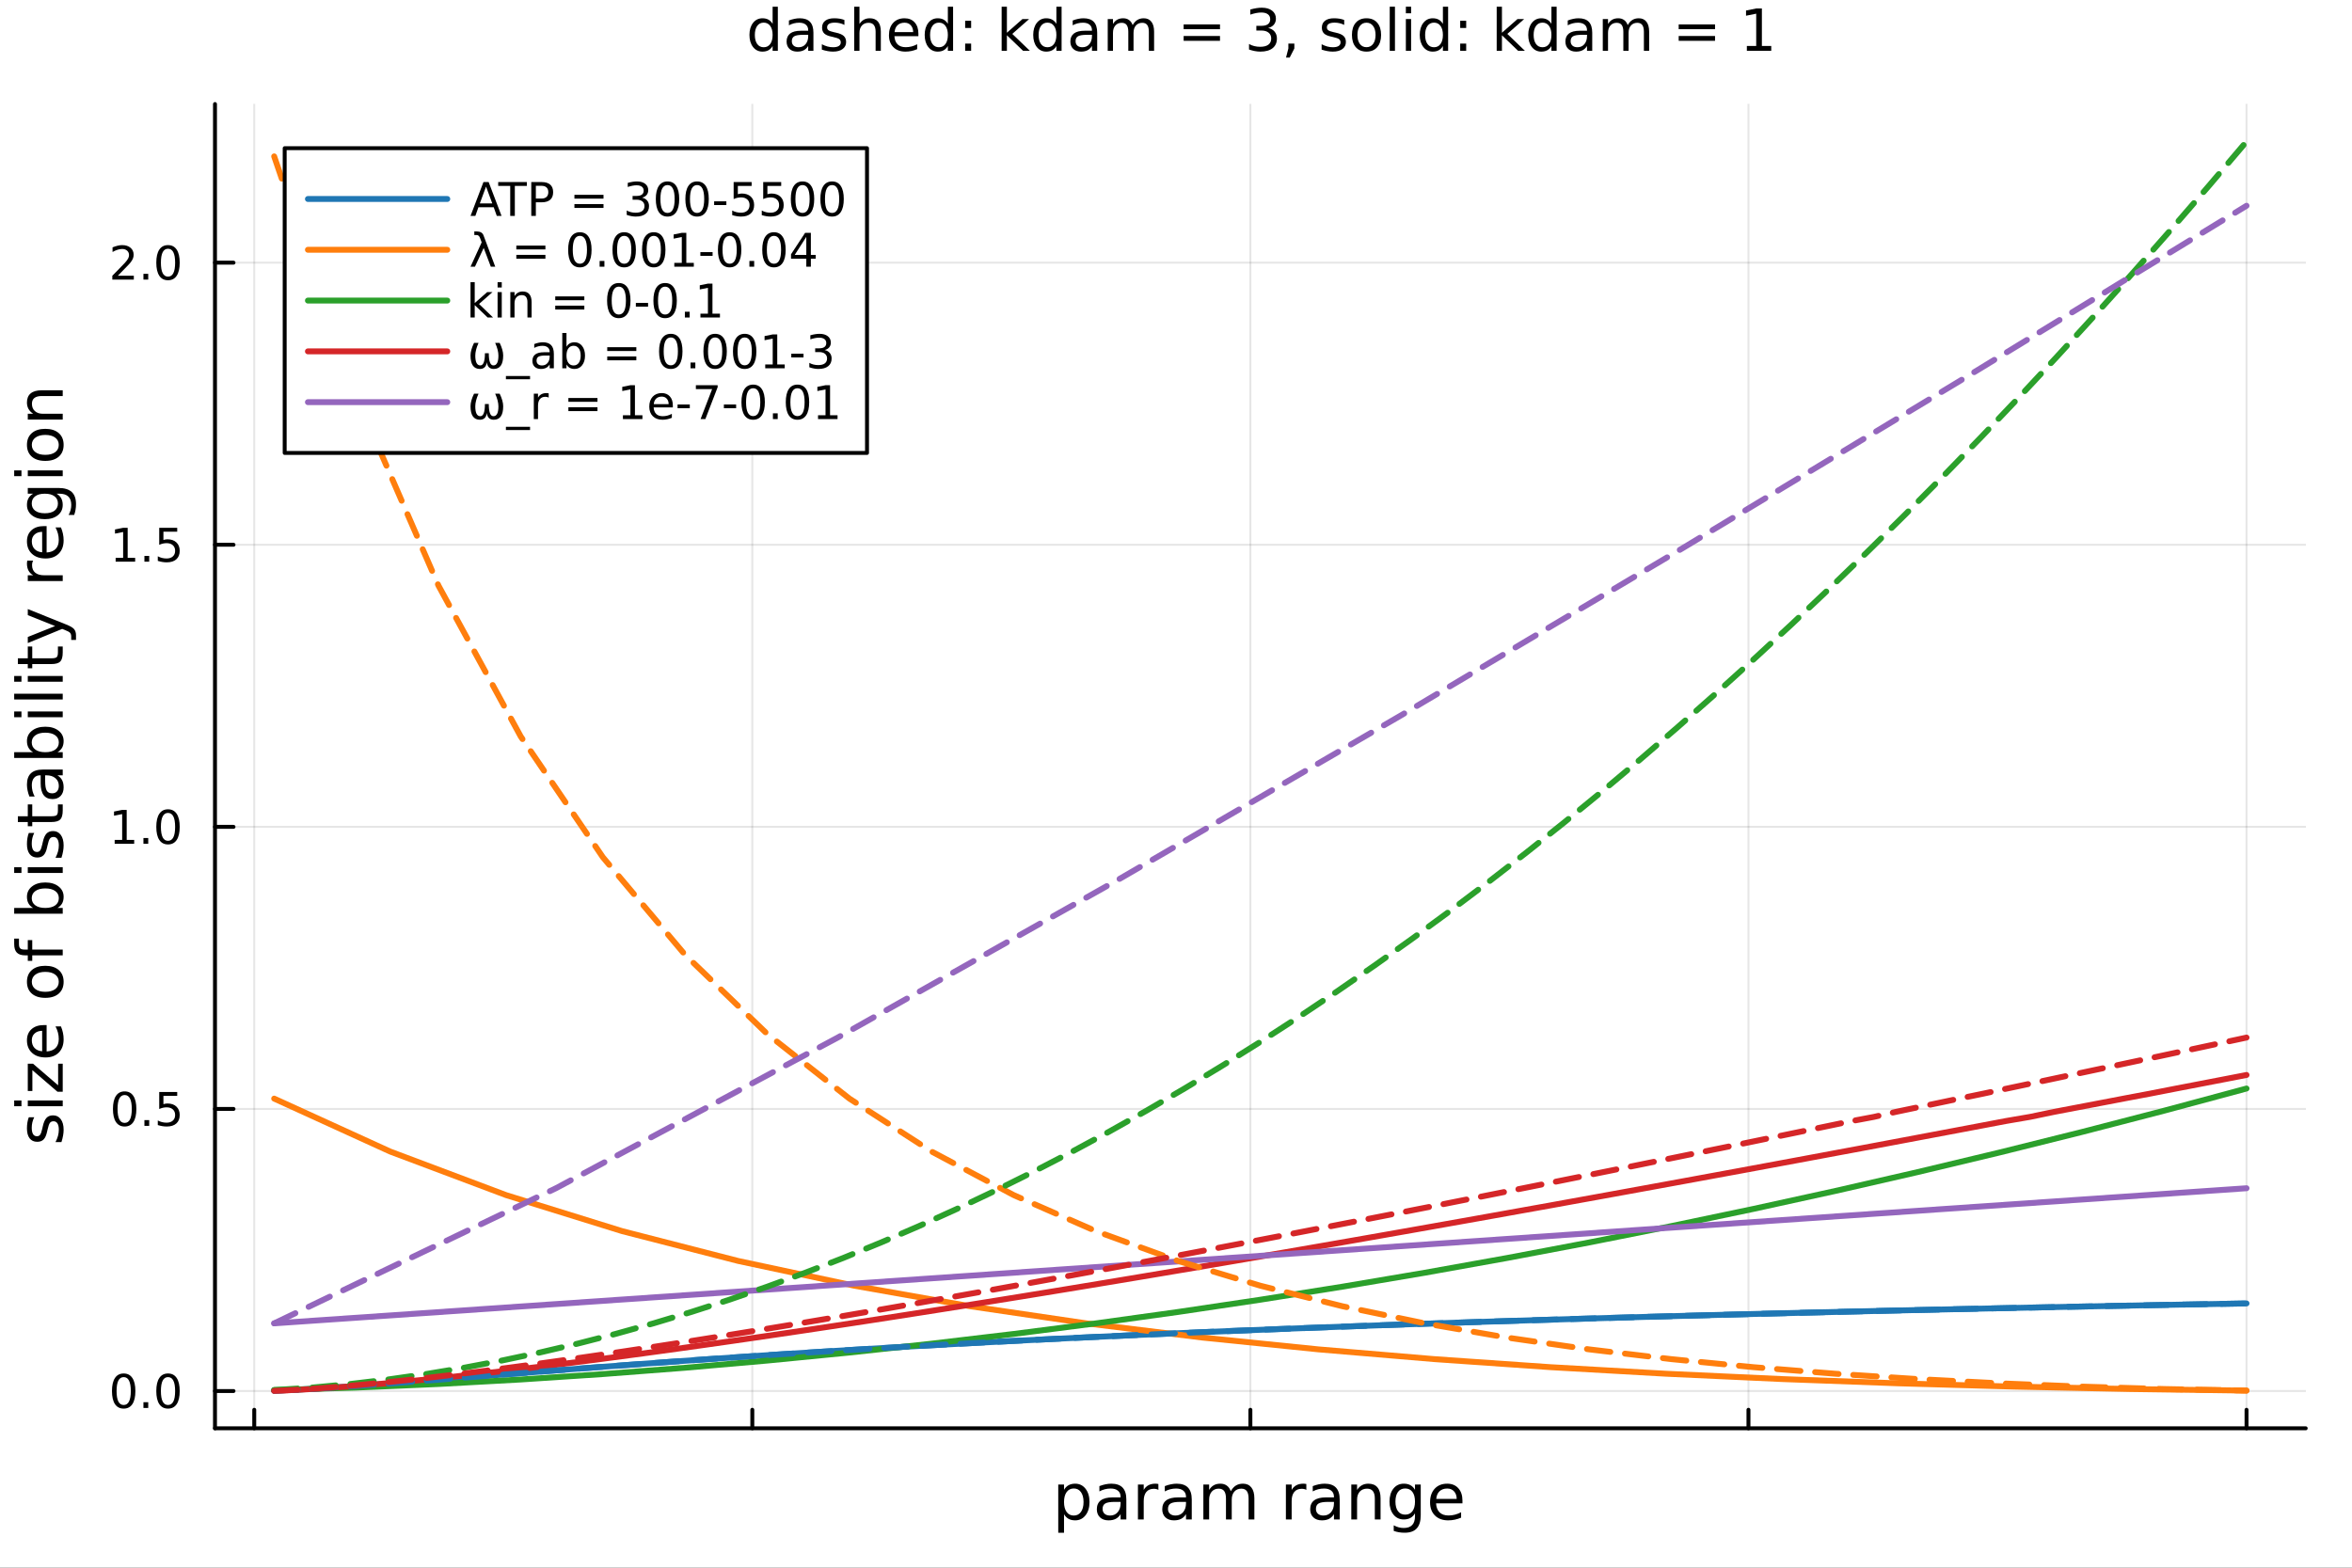 <?xml version="1.0" encoding="utf-8"?>
<svg xmlns="http://www.w3.org/2000/svg" xmlns:xlink="http://www.w3.org/1999/xlink" width="600" height="400" viewBox="0 0 2400 1600">
<rect x="0" y="0" width="2400" height="1600" fill="#333333" stroke="none"/>
<defs>
  <clipPath id="clip090">
    <rect x="0" y="0" width="2400" height="1600"/>
  </clipPath>
</defs>
<path clip-path="url(#clip090)" d="M0 1600 L2400 1600 L2400 0 L0 0  Z" fill="#ffffff" fill-rule="evenodd" fill-opacity="1"/>
<defs>
  <clipPath id="clip091">
    <rect x="480" y="0" width="1681" height="1600"/>
  </clipPath>
</defs>
<path clip-path="url(#clip090)" d="M219.38 1457.74 L2352.76 1457.74 L2352.76 106.192 L219.38 106.192  Z" fill="#ffffff" fill-rule="evenodd" fill-opacity="1"/>
<defs>
  <clipPath id="clip092">
    <rect x="219" y="106" width="2134" height="1353"/>
  </clipPath>
</defs>
<polyline clip-path="url(#clip092)" style="stroke:#000000; stroke-linecap:round; stroke-linejoin:round; stroke-width:2; stroke-opacity:0.1; fill:none" points="259.429,1457.74 259.429,106.192 "/>
<polyline clip-path="url(#clip092)" style="stroke:#000000; stroke-linecap:round; stroke-linejoin:round; stroke-width:2; stroke-opacity:0.1; fill:none" points="767.666,1457.74 767.666,106.192 "/>
<polyline clip-path="url(#clip092)" style="stroke:#000000; stroke-linecap:round; stroke-linejoin:round; stroke-width:2; stroke-opacity:0.1; fill:none" points="1275.9,1457.74 1275.9,106.192 "/>
<polyline clip-path="url(#clip092)" style="stroke:#000000; stroke-linecap:round; stroke-linejoin:round; stroke-width:2; stroke-opacity:0.1; fill:none" points="1784.14,1457.74 1784.14,106.192 "/>
<polyline clip-path="url(#clip092)" style="stroke:#000000; stroke-linecap:round; stroke-linejoin:round; stroke-width:2; stroke-opacity:0.1; fill:none" points="2292.38,1457.74 2292.38,106.192 "/>
<polyline clip-path="url(#clip090)" style="stroke:#000000; stroke-linecap:round; stroke-linejoin:round; stroke-width:4; stroke-opacity:1; fill:none" points="219.38,1457.74 2352.76,1457.74 "/>
<polyline clip-path="url(#clip090)" style="stroke:#000000; stroke-linecap:round; stroke-linejoin:round; stroke-width:4; stroke-opacity:1; fill:none" points="259.429,1457.74 259.429,1438.84 "/>
<polyline clip-path="url(#clip090)" style="stroke:#000000; stroke-linecap:round; stroke-linejoin:round; stroke-width:4; stroke-opacity:1; fill:none" points="767.666,1457.74 767.666,1438.84 "/>
<polyline clip-path="url(#clip090)" style="stroke:#000000; stroke-linecap:round; stroke-linejoin:round; stroke-width:4; stroke-opacity:1; fill:none" points="1275.9,1457.74 1275.9,1438.84 "/>
<polyline clip-path="url(#clip090)" style="stroke:#000000; stroke-linecap:round; stroke-linejoin:round; stroke-width:4; stroke-opacity:1; fill:none" points="1784.14,1457.74 1784.14,1438.84 "/>
<polyline clip-path="url(#clip090)" style="stroke:#000000; stroke-linecap:round; stroke-linejoin:round; stroke-width:4; stroke-opacity:1; fill:none" points="2292.38,1457.74 2292.38,1438.84 "/>
<path clip-path="url(#clip090)" d="M1085.74 1545.42 L1085.74 1564.32 L1079.85 1564.32 L1079.85 1515.12 L1085.74 1515.12 L1085.74 1520.53 Q1087.59 1517.34 1090.39 1515.82 Q1093.22 1514.26 1097.13 1514.26 Q1103.63 1514.26 1107.67 1519.41 Q1111.74 1524.57 1111.74 1532.97 Q1111.74 1541.37 1107.67 1546.53 Q1103.63 1551.69 1097.13 1551.69 Q1093.22 1551.69 1090.39 1550.16 Q1087.59 1548.6 1085.74 1545.42 M1105.66 1532.97 Q1105.66 1526.51 1102.99 1522.85 Q1100.35 1519.16 1095.7 1519.16 Q1091.05 1519.16 1088.38 1522.85 Q1085.74 1526.51 1085.74 1532.97 Q1085.74 1539.43 1088.38 1543.12 Q1091.05 1546.79 1095.7 1546.79 Q1100.35 1546.79 1102.99 1543.12 Q1105.66 1539.43 1105.66 1532.97 Z" fill="#000000" fill-rule="nonzero" fill-opacity="1" /><path clip-path="url(#clip090)" d="M1137.65 1532.84 Q1130.55 1532.84 1127.82 1534.47 Q1125.08 1536.09 1125.08 1540.01 Q1125.08 1543.12 1127.12 1544.97 Q1129.19 1546.79 1132.72 1546.79 Q1137.59 1546.79 1140.52 1543.35 Q1143.48 1539.88 1143.48 1534.15 L1143.48 1532.84 L1137.65 1532.84 M1149.33 1530.43 L1149.33 1550.76 L1143.48 1550.76 L1143.48 1545.35 Q1141.47 1548.6 1138.48 1550.16 Q1135.49 1551.69 1131.16 1551.69 Q1125.68 1551.69 1122.44 1548.63 Q1119.22 1545.54 1119.22 1540.39 Q1119.22 1534.37 1123.23 1531.32 Q1127.28 1528.26 1135.26 1528.26 L1143.48 1528.26 L1143.48 1527.69 Q1143.48 1523.65 1140.8 1521.45 Q1138.16 1519.22 1133.35 1519.22 Q1130.3 1519.22 1127.4 1519.95 Q1124.51 1520.69 1121.83 1522.15 L1121.83 1516.74 Q1125.05 1515.5 1128.07 1514.89 Q1131.09 1514.26 1133.96 1514.26 Q1141.69 1514.26 1145.51 1518.27 Q1149.33 1522.28 1149.33 1530.43 Z" fill="#000000" fill-rule="nonzero" fill-opacity="1" /><path clip-path="url(#clip090)" d="M1182.05 1520.59 Q1181.07 1520.02 1179.89 1519.76 Q1178.74 1519.48 1177.34 1519.48 Q1172.38 1519.48 1169.7 1522.72 Q1167.06 1525.94 1167.06 1531.99 L1167.06 1550.76 L1161.17 1550.76 L1161.17 1515.12 L1167.06 1515.12 L1167.06 1520.65 Q1168.91 1517.41 1171.87 1515.85 Q1174.83 1514.26 1179.06 1514.26 Q1179.67 1514.26 1180.4 1514.35 Q1181.13 1514.42 1182.02 1514.57 L1182.05 1520.59 Z" fill="#000000" fill-rule="nonzero" fill-opacity="1" /><path clip-path="url(#clip090)" d="M1204.4 1532.84 Q1197.3 1532.84 1194.56 1534.47 Q1191.82 1536.09 1191.82 1540.01 Q1191.82 1543.12 1193.86 1544.97 Q1195.93 1546.79 1199.46 1546.79 Q1204.33 1546.79 1207.26 1543.35 Q1210.22 1539.88 1210.22 1534.15 L1210.22 1532.84 L1204.4 1532.84 M1216.08 1530.43 L1216.08 1550.76 L1210.22 1550.76 L1210.22 1545.35 Q1208.22 1548.6 1205.22 1550.16 Q1202.23 1551.69 1197.9 1551.69 Q1192.43 1551.69 1189.18 1548.63 Q1185.97 1545.54 1185.97 1540.39 Q1185.97 1534.37 1189.98 1531.32 Q1194.02 1528.26 1202.01 1528.26 L1210.22 1528.26 L1210.22 1527.69 Q1210.22 1523.65 1207.55 1521.45 Q1204.91 1519.22 1200.1 1519.22 Q1197.04 1519.22 1194.15 1519.95 Q1191.25 1520.69 1188.58 1522.15 L1188.58 1516.74 Q1191.79 1515.5 1194.82 1514.89 Q1197.84 1514.26 1200.7 1514.26 Q1208.44 1514.26 1212.26 1518.27 Q1216.08 1522.28 1216.08 1530.43 Z" fill="#000000" fill-rule="nonzero" fill-opacity="1" /><path clip-path="url(#clip090)" d="M1255.89 1521.96 Q1258.09 1518.01 1261.15 1516.13 Q1264.2 1514.26 1268.34 1514.26 Q1273.91 1514.26 1276.93 1518.17 Q1279.96 1522.05 1279.96 1529.25 L1279.96 1550.76 L1274.07 1550.76 L1274.07 1529.44 Q1274.07 1524.31 1272.25 1521.83 Q1270.44 1519.35 1266.72 1519.35 Q1262.16 1519.35 1259.52 1522.37 Q1256.88 1525.4 1256.88 1530.62 L1256.88 1550.76 L1250.99 1550.76 L1250.99 1529.44 Q1250.99 1524.28 1249.18 1521.83 Q1247.36 1519.35 1243.58 1519.35 Q1239.09 1519.35 1236.45 1522.4 Q1233.81 1525.43 1233.81 1530.62 L1233.81 1550.76 L1227.92 1550.76 L1227.92 1515.12 L1233.81 1515.12 L1233.81 1520.65 Q1235.81 1517.38 1238.61 1515.82 Q1241.41 1514.26 1245.26 1514.26 Q1249.15 1514.26 1251.85 1516.23 Q1254.59 1518.2 1255.89 1521.96 Z" fill="#000000" fill-rule="nonzero" fill-opacity="1" /><path clip-path="url(#clip090)" d="M1333.02 1520.59 Q1332.03 1520.02 1330.85 1519.76 Q1329.7 1519.48 1328.3 1519.48 Q1323.34 1519.48 1320.67 1522.72 Q1318.02 1525.94 1318.02 1531.99 L1318.02 1550.76 L1312.14 1550.76 L1312.14 1515.12 L1318.02 1515.12 L1318.02 1520.65 Q1319.87 1517.41 1322.83 1515.85 Q1325.79 1514.26 1330.02 1514.26 Q1330.63 1514.26 1331.36 1514.35 Q1332.09 1514.42 1332.98 1514.57 L1333.02 1520.59 Z" fill="#000000" fill-rule="nonzero" fill-opacity="1" /><path clip-path="url(#clip090)" d="M1355.36 1532.84 Q1348.26 1532.84 1345.52 1534.47 Q1342.79 1536.09 1342.79 1540.01 Q1342.79 1543.12 1344.82 1544.97 Q1346.89 1546.79 1350.43 1546.79 Q1355.3 1546.79 1358.22 1543.35 Q1361.18 1539.88 1361.18 1534.15 L1361.18 1532.84 L1355.36 1532.84 M1367.04 1530.43 L1367.04 1550.76 L1361.18 1550.76 L1361.18 1545.35 Q1359.18 1548.6 1356.19 1550.16 Q1353.19 1551.69 1348.87 1551.69 Q1343.39 1551.69 1340.14 1548.63 Q1336.93 1545.54 1336.93 1540.39 Q1336.93 1534.37 1340.94 1531.32 Q1344.98 1528.26 1352.97 1528.26 L1361.18 1528.26 L1361.18 1527.69 Q1361.18 1523.65 1358.51 1521.45 Q1355.87 1519.22 1351.06 1519.22 Q1348.01 1519.22 1345.11 1519.95 Q1342.21 1520.69 1339.54 1522.15 L1339.54 1516.74 Q1342.75 1515.5 1345.78 1514.89 Q1348.8 1514.26 1351.67 1514.26 Q1359.4 1514.26 1363.22 1518.27 Q1367.04 1522.28 1367.04 1530.43 Z" fill="#000000" fill-rule="nonzero" fill-opacity="1" /><path clip-path="url(#clip090)" d="M1408.74 1529.25 L1408.74 1550.76 L1402.88 1550.76 L1402.88 1529.44 Q1402.88 1524.38 1400.91 1521.86 Q1398.93 1519.35 1394.99 1519.35 Q1390.24 1519.35 1387.51 1522.37 Q1384.77 1525.4 1384.77 1530.62 L1384.77 1550.76 L1378.88 1550.76 L1378.88 1515.12 L1384.77 1515.12 L1384.77 1520.65 Q1386.87 1517.44 1389.7 1515.85 Q1392.57 1514.26 1396.29 1514.26 Q1402.43 1514.26 1405.58 1518.08 Q1408.74 1521.86 1408.74 1529.25 Z" fill="#000000" fill-rule="nonzero" fill-opacity="1" /><path clip-path="url(#clip090)" d="M1443.87 1532.53 Q1443.87 1526.16 1441.23 1522.66 Q1438.62 1519.16 1433.88 1519.16 Q1429.17 1519.16 1426.53 1522.66 Q1423.92 1526.16 1423.92 1532.53 Q1423.92 1538.86 1426.53 1542.36 Q1429.17 1545.86 1433.88 1545.86 Q1438.62 1545.86 1441.23 1542.36 Q1443.87 1538.86 1443.87 1532.53 M1449.73 1546.34 Q1449.73 1555.44 1445.69 1559.87 Q1441.65 1564.32 1433.31 1564.32 Q1430.22 1564.32 1427.48 1563.85 Q1424.74 1563.4 1422.17 1562.44 L1422.17 1556.75 Q1424.74 1558.15 1427.26 1558.82 Q1429.77 1559.48 1432.38 1559.48 Q1438.14 1559.48 1441.01 1556.46 Q1443.87 1553.47 1443.87 1547.39 L1443.87 1544.49 Q1442.06 1547.64 1439.23 1549.2 Q1436.39 1550.76 1432.45 1550.76 Q1425.89 1550.76 1421.88 1545.77 Q1417.87 1540.77 1417.87 1532.53 Q1417.87 1524.25 1421.88 1519.25 Q1425.89 1514.26 1432.45 1514.26 Q1436.39 1514.26 1439.23 1515.82 Q1442.06 1517.38 1443.87 1520.53 L1443.87 1515.12 L1449.73 1515.12 L1449.73 1546.34 Z" fill="#000000" fill-rule="nonzero" fill-opacity="1" /><path clip-path="url(#clip090)" d="M1492.29 1531.48 L1492.29 1534.34 L1465.36 1534.34 Q1465.74 1540.39 1468.99 1543.57 Q1472.26 1546.72 1478.09 1546.72 Q1481.46 1546.72 1484.61 1545.89 Q1487.8 1545.07 1490.92 1543.41 L1490.92 1548.95 Q1487.77 1550.29 1484.46 1550.99 Q1481.15 1551.69 1477.74 1551.69 Q1469.21 1551.69 1464.21 1546.72 Q1459.25 1541.76 1459.25 1533.29 Q1459.25 1524.54 1463.96 1519.41 Q1468.7 1514.26 1476.72 1514.26 Q1483.91 1514.26 1488.08 1518.9 Q1492.29 1523.52 1492.29 1531.48 M1486.43 1529.76 Q1486.36 1524.95 1483.72 1522.09 Q1481.11 1519.22 1476.78 1519.22 Q1471.88 1519.22 1468.92 1521.99 Q1465.99 1524.76 1465.55 1529.79 L1486.43 1529.76 Z" fill="#000000" fill-rule="nonzero" fill-opacity="1" /><polyline clip-path="url(#clip092)" style="stroke:#000000; stroke-linecap:round; stroke-linejoin:round; stroke-width:2; stroke-opacity:0.1; fill:none" points="219.38,1419.7 2352.76,1419.7 "/>
<polyline clip-path="url(#clip092)" style="stroke:#000000; stroke-linecap:round; stroke-linejoin:round; stroke-width:2; stroke-opacity:0.1; fill:none" points="219.38,1131.79 2352.76,1131.79 "/>
<polyline clip-path="url(#clip092)" style="stroke:#000000; stroke-linecap:round; stroke-linejoin:round; stroke-width:2; stroke-opacity:0.1; fill:none" points="219.38,843.886 2352.76,843.886 "/>
<polyline clip-path="url(#clip092)" style="stroke:#000000; stroke-linecap:round; stroke-linejoin:round; stroke-width:2; stroke-opacity:0.1; fill:none" points="219.38,555.98 2352.76,555.98 "/>
<polyline clip-path="url(#clip092)" style="stroke:#000000; stroke-linecap:round; stroke-linejoin:round; stroke-width:2; stroke-opacity:0.1; fill:none" points="219.38,268.073 2352.76,268.073 "/>
<polyline clip-path="url(#clip090)" style="stroke:#000000; stroke-linecap:round; stroke-linejoin:round; stroke-width:4; stroke-opacity:1; fill:none" points="219.38,1457.74 219.38,106.192 "/>
<polyline clip-path="url(#clip090)" style="stroke:#000000; stroke-linecap:round; stroke-linejoin:round; stroke-width:4; stroke-opacity:1; fill:none" points="219.38,1419.7 238.278,1419.7 "/>
<polyline clip-path="url(#clip090)" style="stroke:#000000; stroke-linecap:round; stroke-linejoin:round; stroke-width:4; stroke-opacity:1; fill:none" points="219.38,1131.79 238.278,1131.79 "/>
<polyline clip-path="url(#clip090)" style="stroke:#000000; stroke-linecap:round; stroke-linejoin:round; stroke-width:4; stroke-opacity:1; fill:none" points="219.38,843.886 238.278,843.886 "/>
<polyline clip-path="url(#clip090)" style="stroke:#000000; stroke-linecap:round; stroke-linejoin:round; stroke-width:4; stroke-opacity:1; fill:none" points="219.38,555.98 238.278,555.98 "/>
<polyline clip-path="url(#clip090)" style="stroke:#000000; stroke-linecap:round; stroke-linejoin:round; stroke-width:4; stroke-opacity:1; fill:none" points="219.38,268.073 238.278,268.073 "/>
<path clip-path="url(#clip090)" d="M126.205 1405.5 Q122.593 1405.5 120.765 1409.06 Q118.959 1412.6 118.959 1419.73 Q118.959 1426.84 120.765 1430.4 Q122.593 1433.95 126.205 1433.95 Q129.839 1433.95 131.644 1430.4 Q133.473 1426.84 133.473 1419.73 Q133.473 1412.6 131.644 1409.06 Q129.839 1405.5 126.205 1405.5 M126.205 1401.79 Q132.015 1401.79 135.07 1406.4 Q138.149 1410.98 138.149 1419.73 Q138.149 1428.46 135.07 1433.07 Q132.015 1437.65 126.205 1437.65 Q120.394 1437.65 117.316 1433.07 Q114.26 1428.46 114.26 1419.73 Q114.26 1410.98 117.316 1406.4 Q120.394 1401.79 126.205 1401.79 Z" fill="#000000" fill-rule="nonzero" fill-opacity="1" /><path clip-path="url(#clip090)" d="M146.366 1431.1 L151.251 1431.1 L151.251 1436.98 L146.366 1436.98 L146.366 1431.1 Z" fill="#000000" fill-rule="nonzero" fill-opacity="1" /><path clip-path="url(#clip090)" d="M171.436 1405.5 Q167.825 1405.5 165.996 1409.06 Q164.19 1412.6 164.19 1419.73 Q164.19 1426.84 165.996 1430.4 Q167.825 1433.95 171.436 1433.95 Q175.07 1433.95 176.876 1430.4 Q178.704 1426.84 178.704 1419.73 Q178.704 1412.6 176.876 1409.06 Q175.07 1405.5 171.436 1405.5 M171.436 1401.79 Q177.246 1401.79 180.301 1406.4 Q183.38 1410.98 183.38 1419.73 Q183.38 1428.46 180.301 1433.07 Q177.246 1437.65 171.436 1437.65 Q165.626 1437.65 162.547 1433.07 Q159.491 1428.46 159.491 1419.73 Q159.491 1410.98 162.547 1406.4 Q165.626 1401.79 171.436 1401.79 Z" fill="#000000" fill-rule="nonzero" fill-opacity="1" /><path clip-path="url(#clip090)" d="M127.2 1117.59 Q123.589 1117.59 121.76 1121.16 Q119.955 1124.7 119.955 1131.83 Q119.955 1138.93 121.76 1142.5 Q123.589 1146.04 127.2 1146.04 Q130.834 1146.04 132.64 1142.5 Q134.468 1138.93 134.468 1131.83 Q134.468 1124.7 132.64 1121.16 Q130.834 1117.59 127.2 1117.59 M127.2 1113.89 Q133.01 1113.89 136.066 1118.49 Q139.144 1123.08 139.144 1131.83 Q139.144 1140.55 136.066 1145.16 Q133.01 1149.74 127.2 1149.74 Q121.39 1149.74 118.311 1145.16 Q115.256 1140.55 115.256 1131.83 Q115.256 1123.08 118.311 1118.49 Q121.39 1113.89 127.2 1113.89 Z" fill="#000000" fill-rule="nonzero" fill-opacity="1" /><path clip-path="url(#clip090)" d="M147.362 1143.19 L152.246 1143.19 L152.246 1149.07 L147.362 1149.07 L147.362 1143.19 Z" fill="#000000" fill-rule="nonzero" fill-opacity="1" /><path clip-path="url(#clip090)" d="M162.477 1114.51 L180.834 1114.51 L180.834 1118.45 L166.76 1118.45 L166.76 1126.92 Q167.778 1126.57 168.797 1126.41 Q169.815 1126.23 170.834 1126.23 Q176.621 1126.23 180.001 1129.4 Q183.38 1132.57 183.38 1137.98 Q183.38 1143.56 179.908 1146.66 Q176.436 1149.74 170.116 1149.74 Q167.94 1149.74 165.672 1149.37 Q163.427 1149 161.019 1148.26 L161.019 1143.56 Q163.102 1144.7 165.325 1145.25 Q167.547 1145.81 170.024 1145.81 Q174.028 1145.81 176.366 1143.7 Q178.704 1141.6 178.704 1137.98 Q178.704 1134.37 176.366 1132.27 Q174.028 1130.16 170.024 1130.16 Q168.149 1130.16 166.274 1130.58 Q164.422 1130.99 162.477 1131.87 L162.477 1114.51 Z" fill="#000000" fill-rule="nonzero" fill-opacity="1" /><path clip-path="url(#clip090)" d="M117.015 857.231 L124.654 857.231 L124.654 830.865 L116.343 832.532 L116.343 828.273 L124.607 826.606 L129.283 826.606 L129.283 857.231 L136.922 857.231 L136.922 861.166 L117.015 861.166 L117.015 857.231 Z" fill="#000000" fill-rule="nonzero" fill-opacity="1" /><path clip-path="url(#clip090)" d="M146.366 855.286 L151.251 855.286 L151.251 861.166 L146.366 861.166 L146.366 855.286 Z" fill="#000000" fill-rule="nonzero" fill-opacity="1" /><path clip-path="url(#clip090)" d="M171.436 829.685 Q167.825 829.685 165.996 833.249 Q164.19 836.791 164.19 843.921 Q164.19 851.027 165.996 854.592 Q167.825 858.134 171.436 858.134 Q175.07 858.134 176.876 854.592 Q178.704 851.027 178.704 843.921 Q178.704 836.791 176.876 833.249 Q175.07 829.685 171.436 829.685 M171.436 825.981 Q177.246 825.981 180.301 830.587 Q183.38 835.171 183.38 843.921 Q183.38 852.647 180.301 857.254 Q177.246 861.837 171.436 861.837 Q165.626 861.837 162.547 857.254 Q159.491 852.647 159.491 843.921 Q159.491 835.171 162.547 830.587 Q165.626 825.981 171.436 825.981 Z" fill="#000000" fill-rule="nonzero" fill-opacity="1" /><path clip-path="url(#clip090)" d="M118.01 569.324 L125.649 569.324 L125.649 542.959 L117.339 544.625 L117.339 540.366 L125.603 538.7 L130.279 538.7 L130.279 569.324 L137.917 569.324 L137.917 573.26 L118.01 573.26 L118.01 569.324 Z" fill="#000000" fill-rule="nonzero" fill-opacity="1" /><path clip-path="url(#clip090)" d="M147.362 567.38 L152.246 567.38 L152.246 573.26 L147.362 573.26 L147.362 567.38 Z" fill="#000000" fill-rule="nonzero" fill-opacity="1" /><path clip-path="url(#clip090)" d="M162.477 538.7 L180.834 538.7 L180.834 542.635 L166.76 542.635 L166.76 551.107 Q167.778 550.76 168.797 550.598 Q169.815 550.412 170.834 550.412 Q176.621 550.412 180.001 553.584 Q183.38 556.755 183.38 562.172 Q183.38 567.75 179.908 570.852 Q176.436 573.931 170.116 573.931 Q167.94 573.931 165.672 573.56 Q163.427 573.19 161.019 572.449 L161.019 567.75 Q163.102 568.885 165.325 569.44 Q167.547 569.996 170.024 569.996 Q174.028 569.996 176.366 567.889 Q178.704 565.783 178.704 562.172 Q178.704 558.561 176.366 556.454 Q174.028 554.348 170.024 554.348 Q168.149 554.348 166.274 554.764 Q164.422 555.181 162.477 556.061 L162.477 538.7 Z" fill="#000000" fill-rule="nonzero" fill-opacity="1" /><path clip-path="url(#clip090)" d="M120.232 281.418 L136.552 281.418 L136.552 285.353 L114.607 285.353 L114.607 281.418 Q117.269 278.663 121.853 274.034 Q126.459 269.381 127.64 268.038 Q129.885 265.515 130.765 263.779 Q131.667 262.02 131.667 260.33 Q131.667 257.576 129.723 255.839 Q127.802 254.103 124.7 254.103 Q122.501 254.103 120.047 254.867 Q117.617 255.631 114.839 257.182 L114.839 252.46 Q117.663 251.326 120.117 250.747 Q122.57 250.168 124.607 250.168 Q129.978 250.168 133.172 252.853 Q136.367 255.538 136.367 260.029 Q136.367 262.159 135.556 264.08 Q134.769 265.978 132.663 268.571 Q132.084 269.242 128.982 272.46 Q125.88 275.654 120.232 281.418 Z" fill="#000000" fill-rule="nonzero" fill-opacity="1" /><path clip-path="url(#clip090)" d="M146.366 279.474 L151.251 279.474 L151.251 285.353 L146.366 285.353 L146.366 279.474 Z" fill="#000000" fill-rule="nonzero" fill-opacity="1" /><path clip-path="url(#clip090)" d="M171.436 253.872 Q167.825 253.872 165.996 257.437 Q164.19 260.978 164.19 268.108 Q164.19 275.214 165.996 278.779 Q167.825 282.321 171.436 282.321 Q175.07 282.321 176.876 278.779 Q178.704 275.214 178.704 268.108 Q178.704 260.978 176.876 257.437 Q175.07 253.872 171.436 253.872 M171.436 250.168 Q177.246 250.168 180.301 254.775 Q183.38 259.358 183.38 268.108 Q183.38 276.835 180.301 281.441 Q177.246 286.024 171.436 286.024 Q165.626 286.024 162.547 281.441 Q159.491 276.835 159.491 268.108 Q159.491 259.358 162.547 254.775 Q165.626 250.168 171.436 250.168 Z" fill="#000000" fill-rule="nonzero" fill-opacity="1" /><path clip-path="url(#clip090)" d="M29.407 1140.26 L34.945 1140.26 Q33.672 1142.74 33.035 1145.42 Q32.398 1148.09 32.398 1150.95 Q32.398 1155.31 33.735 1157.51 Q35.072 1159.68 37.746 1159.68 Q39.783 1159.68 40.96 1158.12 Q42.106 1156.56 43.157 1151.85 L43.602 1149.84 Q44.939 1143.6 47.39 1140.99 Q49.809 1138.35 54.169 1138.35 Q59.134 1138.35 62.031 1142.3 Q64.927 1146.21 64.927 1153.09 Q64.927 1155.95 64.354 1159.07 Q63.813 1162.16 62.699 1165.6 L56.652 1165.6 Q58.339 1162.35 59.198 1159.2 Q60.026 1156.05 60.026 1152.96 Q60.026 1148.82 58.625 1146.59 Q57.193 1144.37 54.615 1144.37 Q52.228 1144.37 50.955 1145.99 Q49.681 1147.58 48.504 1153.02 L48.026 1155.06 Q46.88 1160.5 44.525 1162.92 Q42.138 1165.34 38 1165.34 Q32.971 1165.34 30.234 1161.78 Q27.497 1158.21 27.497 1151.65 Q27.497 1148.41 27.974 1145.54 Q28.452 1142.68 29.407 1140.26 Z" fill="#000000" fill-rule="nonzero" fill-opacity="1" /><path clip-path="url(#clip090)" d="M28.356 1129.02 L28.356 1123.17 L64.004 1123.17 L64.004 1129.02 L28.356 1129.02 M14.479 1129.02 L14.479 1123.17 L21.895 1123.17 L21.895 1129.02 L14.479 1129.02 Z" fill="#000000" fill-rule="nonzero" fill-opacity="1" /><path clip-path="url(#clip090)" d="M28.356 1113.46 L28.356 1085.64 L33.703 1085.64 L59.325 1107.67 L59.325 1085.64 L64.004 1085.64 L64.004 1114.26 L58.657 1114.26 L33.035 1092.23 L33.035 1113.46 L28.356 1113.46 Z" fill="#000000" fill-rule="nonzero" fill-opacity="1" /><path clip-path="url(#clip090)" d="M44.716 1046.21 L47.581 1046.21 L47.581 1073.13 Q53.628 1072.75 56.811 1069.5 Q59.962 1066.23 59.962 1060.4 Q59.962 1057.03 59.134 1053.88 Q58.307 1050.69 56.652 1047.58 L62.19 1047.58 Q63.527 1050.73 64.227 1054.04 Q64.927 1057.35 64.927 1060.75 Q64.927 1069.28 59.962 1074.28 Q54.997 1079.24 46.53 1079.24 Q37.777 1079.24 32.653 1074.53 Q27.497 1069.79 27.497 1061.77 Q27.497 1054.58 32.144 1050.41 Q36.759 1046.21 44.716 1046.21 M42.997 1052.06 Q38.191 1052.13 35.327 1054.77 Q32.462 1057.38 32.462 1061.71 Q32.462 1066.61 35.231 1069.57 Q38 1072.5 43.029 1072.94 L42.997 1052.06 Z" fill="#000000" fill-rule="nonzero" fill-opacity="1" /><path clip-path="url(#clip090)" d="M32.462 1002.06 Q32.462 1006.77 36.154 1009.51 Q39.815 1012.25 46.212 1012.25 Q52.609 1012.25 56.302 1009.54 Q59.962 1006.8 59.962 1002.06 Q59.962 997.381 56.27 994.644 Q52.578 991.907 46.212 991.907 Q39.878 991.907 36.186 994.644 Q32.462 997.381 32.462 1002.06 M27.497 1002.06 Q27.497 994.421 32.462 990.061 Q37.427 985.7 46.212 985.7 Q54.965 985.7 59.962 990.061 Q64.927 994.421 64.927 1002.06 Q64.927 1009.73 59.962 1014.09 Q54.965 1018.42 46.212 1018.42 Q37.427 1018.42 32.462 1014.09 Q27.497 1009.73 27.497 1002.06 Z" fill="#000000" fill-rule="nonzero" fill-opacity="1" /><path clip-path="url(#clip090)" d="M14.479 957.946 L19.349 957.946 L19.349 963.548 Q19.349 966.699 20.622 967.94 Q21.895 969.15 25.205 969.15 L28.356 969.15 L28.356 959.506 L32.908 959.506 L32.908 969.15 L64.004 969.15 L64.004 975.038 L32.908 975.038 L32.908 980.64 L28.356 980.64 L28.356 975.038 L25.874 975.038 Q19.922 975.038 17.216 972.269 Q14.479 969.5 14.479 963.484 L14.479 957.946 Z" fill="#000000" fill-rule="nonzero" fill-opacity="1" /><path clip-path="url(#clip090)" d="M46.212 906.734 Q39.751 906.734 36.09 909.407 Q32.398 912.049 32.398 916.696 Q32.398 921.343 36.09 924.017 Q39.751 926.658 46.212 926.658 Q52.673 926.658 56.365 924.017 Q60.026 921.343 60.026 916.696 Q60.026 912.049 56.365 909.407 Q52.673 906.734 46.212 906.734 M33.767 926.658 Q30.584 924.812 29.056 922.012 Q27.497 919.179 27.497 915.264 Q27.497 908.771 32.653 904.729 Q37.809 900.655 46.212 900.655 Q54.615 900.655 59.771 904.729 Q64.927 908.771 64.927 915.264 Q64.927 919.179 63.399 922.012 Q61.84 924.812 58.657 926.658 L64.004 926.658 L64.004 932.547 L14.479 932.547 L14.479 926.658 L33.767 926.658 Z" fill="#000000" fill-rule="nonzero" fill-opacity="1" /><path clip-path="url(#clip090)" d="M28.356 890.947 L28.356 885.09 L64.004 885.09 L64.004 890.947 L28.356 890.947 M14.479 890.947 L14.479 885.09 L21.895 885.09 L21.895 890.947 L14.479 890.947 Z" fill="#000000" fill-rule="nonzero" fill-opacity="1" /><path clip-path="url(#clip090)" d="M29.407 850.111 L34.945 850.111 Q33.672 852.593 33.035 855.267 Q32.398 857.941 32.398 860.805 Q32.398 865.166 33.735 867.362 Q35.072 869.526 37.746 869.526 Q39.783 869.526 40.96 867.967 Q42.106 866.407 43.157 861.696 L43.602 859.691 Q44.939 853.453 47.39 850.843 Q49.809 848.201 54.169 848.201 Q59.134 848.201 62.031 852.148 Q64.927 856.063 64.927 862.938 Q64.927 865.802 64.354 868.922 Q63.813 872.009 62.699 875.446 L56.652 875.446 Q58.339 872.2 59.198 869.049 Q60.026 865.898 60.026 862.81 Q60.026 858.673 58.625 856.445 Q57.193 854.217 54.615 854.217 Q52.228 854.217 50.955 855.84 Q49.681 857.431 48.504 862.874 L48.026 864.911 Q46.88 870.354 44.525 872.773 Q42.138 875.192 38 875.192 Q32.971 875.192 30.234 871.627 Q27.497 868.062 27.497 861.505 Q27.497 858.259 27.974 855.394 Q28.452 852.53 29.407 850.111 Z" fill="#000000" fill-rule="nonzero" fill-opacity="1" /><path clip-path="url(#clip090)" d="M18.235 833.083 L28.356 833.083 L28.356 821.02 L32.908 821.02 L32.908 833.083 L52.259 833.083 Q56.62 833.083 57.861 831.905 Q59.103 830.695 59.103 827.035 L59.103 821.02 L64.004 821.02 L64.004 827.035 Q64.004 833.815 61.49 836.393 Q58.943 838.971 52.259 838.971 L32.908 838.971 L32.908 843.268 L28.356 843.268 L28.356 838.971 L18.235 838.971 L18.235 833.083 Z" fill="#000000" fill-rule="nonzero" fill-opacity="1" /><path clip-path="url(#clip090)" d="M46.085 797.116 Q46.085 804.214 47.708 806.951 Q49.331 809.689 53.246 809.689 Q56.365 809.689 58.211 807.652 Q60.026 805.583 60.026 802.05 Q60.026 797.18 56.588 794.252 Q53.119 791.292 47.39 791.292 L46.085 791.292 L46.085 797.116 M43.666 785.435 L64.004 785.435 L64.004 791.292 L58.593 791.292 Q61.84 793.297 63.399 796.289 Q64.927 799.281 64.927 803.609 Q64.927 809.084 61.872 812.33 Q58.784 815.545 53.628 815.545 Q47.612 815.545 44.557 811.535 Q41.501 807.492 41.501 799.504 L41.501 791.292 L40.928 791.292 Q36.886 791.292 34.69 793.965 Q32.462 796.607 32.462 801.413 Q32.462 804.469 33.194 807.365 Q33.926 810.262 35.39 812.935 L29.98 812.935 Q28.738 809.72 28.133 806.697 Q27.497 803.673 27.497 800.808 Q27.497 793.074 31.507 789.255 Q35.518 785.435 43.666 785.435 Z" fill="#000000" fill-rule="nonzero" fill-opacity="1" /><path clip-path="url(#clip090)" d="M46.212 747.782 Q39.751 747.782 36.09 750.456 Q32.398 753.098 32.398 757.744 Q32.398 762.391 36.09 765.065 Q39.751 767.707 46.212 767.707 Q52.673 767.707 56.365 765.065 Q60.026 762.391 60.026 757.744 Q60.026 753.098 56.365 750.456 Q52.673 747.782 46.212 747.782 M33.767 767.707 Q30.584 765.861 29.056 763.06 Q27.497 760.227 27.497 756.312 Q27.497 749.819 32.653 745.777 Q37.809 741.703 46.212 741.703 Q54.615 741.703 59.771 745.777 Q64.927 749.819 64.927 756.312 Q64.927 760.227 63.399 763.06 Q61.84 765.861 58.657 767.707 L64.004 767.707 L64.004 773.595 L14.479 773.595 L14.479 767.707 L33.767 767.707 Z" fill="#000000" fill-rule="nonzero" fill-opacity="1" /><path clip-path="url(#clip090)" d="M28.356 731.995 L28.356 726.139 L64.004 726.139 L64.004 731.995 L28.356 731.995 M14.479 731.995 L14.479 726.139 L21.895 726.139 L21.895 731.995 L14.479 731.995 Z" fill="#000000" fill-rule="nonzero" fill-opacity="1" /><path clip-path="url(#clip090)" d="M14.479 713.885 L14.479 708.028 L64.004 708.028 L64.004 713.885 L14.479 713.885 Z" fill="#000000" fill-rule="nonzero" fill-opacity="1" /><path clip-path="url(#clip090)" d="M28.356 695.774 L28.356 689.918 L64.004 689.918 L64.004 695.774 L28.356 695.774 M14.479 695.774 L14.479 689.918 L21.895 689.918 L21.895 695.774 L14.479 695.774 Z" fill="#000000" fill-rule="nonzero" fill-opacity="1" /><path clip-path="url(#clip090)" d="M18.235 671.871 L28.356 671.871 L28.356 659.808 L32.908 659.808 L32.908 671.871 L52.259 671.871 Q56.62 671.871 57.861 670.693 Q59.103 669.484 59.103 665.824 L59.103 659.808 L64.004 659.808 L64.004 665.824 Q64.004 672.603 61.49 675.181 Q58.943 677.759 52.259 677.759 L32.908 677.759 L32.908 682.056 L28.356 682.056 L28.356 677.759 L18.235 677.759 L18.235 671.871 Z" fill="#000000" fill-rule="nonzero" fill-opacity="1" /><path clip-path="url(#clip090)" d="M67.314 637.273 Q73.68 639.756 75.622 642.111 Q77.563 644.467 77.563 648.413 L77.563 653.092 L72.662 653.092 L72.662 649.655 Q72.662 647.236 71.516 645.899 Q70.37 644.562 66.105 642.939 L63.431 641.889 L28.356 656.307 L28.356 650.1 L56.238 638.96 L28.356 627.82 L28.356 621.614 L67.314 637.273 Z" fill="#000000" fill-rule="nonzero" fill-opacity="1" /><path clip-path="url(#clip090)" d="M33.831 572.152 Q33.258 573.139 33.003 574.317 Q32.717 575.462 32.717 576.863 Q32.717 581.828 35.963 584.502 Q39.178 587.144 45.225 587.144 L64.004 587.144 L64.004 593.032 L28.356 593.032 L28.356 587.144 L33.894 587.144 Q30.648 585.297 29.088 582.337 Q27.497 579.377 27.497 575.144 Q27.497 574.539 27.592 573.807 Q27.656 573.075 27.815 572.184 L33.831 572.152 Z" fill="#000000" fill-rule="nonzero" fill-opacity="1" /><path clip-path="url(#clip090)" d="M44.716 536.95 L47.581 536.95 L47.581 563.877 Q53.628 563.495 56.811 560.248 Q59.962 556.97 59.962 551.145 Q59.962 547.772 59.134 544.621 Q58.307 541.438 56.652 538.319 L62.19 538.319 Q63.527 541.47 64.227 544.78 Q64.927 548.09 64.927 551.496 Q64.927 560.026 59.962 565.023 Q54.997 569.988 46.53 569.988 Q37.777 569.988 32.653 565.277 Q27.497 560.535 27.497 552.514 Q27.497 545.321 32.144 541.151 Q36.759 536.95 44.716 536.95 M42.997 542.806 Q38.191 542.87 35.327 545.512 Q32.462 548.122 32.462 552.45 Q32.462 557.352 35.231 560.312 Q38 563.24 43.029 563.686 L42.997 542.806 Z" fill="#000000" fill-rule="nonzero" fill-opacity="1" /><path clip-path="url(#clip090)" d="M45.766 503.88 Q39.401 503.88 35.9 506.522 Q32.398 509.132 32.398 513.874 Q32.398 518.585 35.9 521.227 Q39.401 523.837 45.766 523.837 Q52.1 523.837 55.601 521.227 Q59.103 518.585 59.103 513.874 Q59.103 509.132 55.601 506.522 Q52.1 503.88 45.766 503.88 M59.58 498.024 Q68.683 498.024 73.107 502.066 Q77.563 506.108 77.563 514.447 Q77.563 517.535 77.086 520.272 Q76.64 523.009 75.685 525.587 L69.988 525.587 Q71.388 523.009 72.057 520.495 Q72.725 517.98 72.725 515.37 Q72.725 509.609 69.701 506.745 Q66.71 503.88 60.63 503.88 L57.734 503.88 Q60.885 505.694 62.445 508.527 Q64.004 511.36 64.004 515.307 Q64.004 521.863 59.007 525.874 Q54.01 529.884 45.766 529.884 Q37.491 529.884 32.494 525.874 Q27.497 521.863 27.497 515.307 Q27.497 511.36 29.056 508.527 Q30.616 505.694 33.767 503.88 L28.356 503.88 L28.356 498.024 L59.58 498.024 Z" fill="#000000" fill-rule="nonzero" fill-opacity="1" /><path clip-path="url(#clip090)" d="M28.356 485.961 L28.356 480.104 L64.004 480.104 L64.004 485.961 L28.356 485.961 M14.479 485.961 L14.479 480.104 L21.895 480.104 L21.895 485.961 L14.479 485.961 Z" fill="#000000" fill-rule="nonzero" fill-opacity="1" /><path clip-path="url(#clip090)" d="M32.462 454.037 Q32.462 458.747 36.154 461.484 Q39.815 464.222 46.212 464.222 Q52.609 464.222 56.302 461.516 Q59.962 458.779 59.962 454.037 Q59.962 449.358 56.27 446.621 Q52.578 443.883 46.212 443.883 Q39.878 443.883 36.186 446.621 Q32.462 449.358 32.462 454.037 M27.497 454.037 Q27.497 446.398 32.462 442.037 Q37.427 437.677 46.212 437.677 Q54.965 437.677 59.962 442.037 Q64.927 446.398 64.927 454.037 Q64.927 461.707 59.962 466.068 Q54.965 470.396 46.212 470.396 Q37.427 470.396 32.462 466.068 Q27.497 461.707 27.497 454.037 Z" fill="#000000" fill-rule="nonzero" fill-opacity="1" /><path clip-path="url(#clip090)" d="M42.488 398.337 L64.004 398.337 L64.004 404.193 L42.679 404.193 Q37.618 404.193 35.104 406.166 Q32.589 408.14 32.589 412.087 Q32.589 416.829 35.613 419.566 Q38.637 422.304 43.857 422.304 L64.004 422.304 L64.004 428.192 L28.356 428.192 L28.356 422.304 L33.894 422.304 Q30.68 420.203 29.088 417.37 Q27.497 414.506 27.497 410.782 Q27.497 404.639 31.316 401.488 Q35.104 398.337 42.488 398.337 Z" fill="#000000" fill-rule="nonzero" fill-opacity="1" /><path clip-path="url(#clip090)" d="M788.386 24.352 L788.386 6.817 L793.71 6.817 L793.71 51.84 L788.386 51.84 L788.386 46.979 Q786.707 49.872 784.132 51.29 Q781.586 52.679 777.998 52.679 Q772.124 52.679 768.42 47.992 Q764.746 43.304 764.746 35.665 Q764.746 28.026 768.42 23.339 Q772.124 18.651 777.998 18.651 Q781.586 18.651 784.132 20.069 Q786.707 21.458 788.386 24.352 M770.243 35.665 Q770.243 41.539 772.645 44.896 Q775.075 48.223 779.3 48.223 Q783.524 48.223 785.955 44.896 Q788.386 41.539 788.386 35.665 Q788.386 29.791 785.955 26.464 Q783.524 23.108 779.3 23.108 Q775.075 23.108 772.645 26.464 Q770.243 29.791 770.243 35.665 Z" fill="#000000" fill-rule="nonzero" fill-opacity="1" /><path clip-path="url(#clip090)" d="M819.404 35.55 Q812.951 35.55 810.463 37.025 Q807.975 38.501 807.975 42.06 Q807.975 44.896 809.826 46.574 Q811.707 48.223 814.919 48.223 Q819.346 48.223 822.008 45.098 Q824.699 41.944 824.699 36.736 L824.699 35.55 L819.404 35.55 M830.023 33.35 L830.023 51.84 L824.699 51.84 L824.699 46.921 Q822.876 49.872 820.156 51.29 Q817.436 52.679 813.501 52.679 Q808.524 52.679 805.573 49.901 Q802.65 47.095 802.65 42.407 Q802.65 36.938 806.296 34.161 Q809.971 31.383 817.234 31.383 L824.699 31.383 L824.699 30.862 Q824.699 27.187 822.268 25.191 Q819.867 23.165 815.498 23.165 Q812.72 23.165 810.087 23.831 Q807.454 24.496 805.023 25.827 L805.023 20.909 Q807.946 19.78 810.694 19.23 Q813.443 18.651 816.047 18.651 Q823.079 18.651 826.551 22.297 Q830.023 25.943 830.023 33.35 Z" fill="#000000" fill-rule="nonzero" fill-opacity="1" /><path clip-path="url(#clip090)" d="M861.649 20.388 L861.649 25.422 Q859.392 24.265 856.962 23.686 Q854.531 23.108 851.927 23.108 Q847.963 23.108 845.966 24.323 Q843.999 25.538 843.999 27.969 Q843.999 29.82 845.416 30.891 Q846.834 31.933 851.117 32.888 L852.94 33.293 Q858.611 34.508 860.984 36.736 Q863.385 38.935 863.385 42.899 Q863.385 47.413 859.797 50.046 Q856.238 52.679 849.988 52.679 Q847.384 52.679 844.548 52.158 Q841.742 51.666 838.617 50.654 L838.617 45.156 Q841.568 46.69 844.433 47.471 Q847.297 48.223 850.104 48.223 Q853.865 48.223 855.891 46.95 Q857.916 45.648 857.916 43.304 Q857.916 41.134 856.441 39.977 Q854.994 38.819 850.046 37.749 L848.194 37.315 Q843.246 36.273 841.047 34.132 Q838.848 31.962 838.848 28.2 Q838.848 23.628 842.089 21.14 Q845.33 18.651 851.29 18.651 Q854.242 18.651 856.846 19.085 Q859.45 19.52 861.649 20.388 Z" fill="#000000" fill-rule="nonzero" fill-opacity="1" /><path clip-path="url(#clip090)" d="M898.802 32.28 L898.802 51.84 L893.478 51.84 L893.478 32.453 Q893.478 27.853 891.684 25.567 Q889.89 23.281 886.302 23.281 Q881.99 23.281 879.502 26.03 Q877.014 28.779 877.014 33.524 L877.014 51.84 L871.661 51.84 L871.661 6.817 L877.014 6.817 L877.014 24.468 Q878.923 21.545 881.498 20.098 Q884.103 18.651 887.488 18.651 Q893.072 18.651 895.937 22.124 Q898.802 25.567 898.802 32.28 Z" fill="#000000" fill-rule="nonzero" fill-opacity="1" /><path clip-path="url(#clip090)" d="M937.141 34.305 L937.141 36.91 L912.661 36.91 Q913.009 42.407 915.96 45.301 Q918.94 48.165 924.235 48.165 Q927.303 48.165 930.167 47.413 Q933.061 46.661 935.896 45.156 L935.896 50.191 Q933.032 51.406 930.022 52.042 Q927.013 52.679 923.917 52.679 Q916.163 52.679 911.62 48.165 Q907.106 43.651 907.106 35.955 Q907.106 27.997 911.388 23.339 Q915.7 18.651 922.991 18.651 Q929.531 18.651 933.321 22.876 Q937.141 27.072 937.141 34.305 M931.816 32.743 Q931.759 28.374 929.357 25.77 Q926.984 23.165 923.049 23.165 Q918.593 23.165 915.902 25.683 Q913.24 28.2 912.835 32.772 L931.816 32.743 Z" fill="#000000" fill-rule="nonzero" fill-opacity="1" /><path clip-path="url(#clip090)" d="M967.204 24.352 L967.204 6.817 L972.528 6.817 L972.528 51.84 L967.204 51.84 L967.204 46.979 Q965.526 49.872 962.951 51.29 Q960.404 52.679 956.816 52.679 Q950.943 52.679 947.239 47.992 Q943.564 43.304 943.564 35.665 Q943.564 28.026 947.239 23.339 Q950.943 18.651 956.816 18.651 Q960.404 18.651 962.951 20.069 Q965.526 21.458 967.204 24.352 M949.062 35.665 Q949.062 41.539 951.463 44.896 Q953.894 48.223 958.118 48.223 Q962.343 48.223 964.773 44.896 Q967.204 41.539 967.204 35.665 Q967.204 29.791 964.773 26.464 Q962.343 23.108 958.118 23.108 Q953.894 23.108 951.463 26.464 Q949.062 29.791 949.062 35.665 Z" fill="#000000" fill-rule="nonzero" fill-opacity="1" /><path clip-path="url(#clip090)" d="M984.854 44.49 L990.96 44.49 L990.96 51.84 L984.854 51.84 L984.854 44.49 M984.854 21.198 L990.96 21.198 L990.96 28.547 L984.854 28.547 L984.854 21.198 Z" fill="#000000" fill-rule="nonzero" fill-opacity="1" /><path clip-path="url(#clip090)" d="M1022.09 6.817 L1027.45 6.817 L1027.45 33.408 L1043.33 19.433 L1050.13 19.433 L1032.94 34.595 L1050.86 51.84 L1043.91 51.84 L1027.45 36.013 L1027.45 51.84 L1022.09 51.84 L1022.09 6.817 Z" fill="#000000" fill-rule="nonzero" fill-opacity="1" /><path clip-path="url(#clip090)" d="M1077.94 24.352 L1077.94 6.817 L1083.26 6.817 L1083.26 51.84 L1077.94 51.84 L1077.94 46.979 Q1076.26 49.872 1073.68 51.29 Q1071.14 52.679 1067.55 52.679 Q1061.68 52.679 1057.97 47.992 Q1054.3 43.304 1054.3 35.665 Q1054.3 28.026 1057.97 23.339 Q1061.68 18.651 1067.55 18.651 Q1071.14 18.651 1073.68 20.069 Q1076.26 21.458 1077.94 24.352 M1059.8 35.665 Q1059.8 41.539 1062.2 44.896 Q1064.63 48.223 1068.85 48.223 Q1073.08 48.223 1075.51 44.896 Q1077.94 41.539 1077.94 35.665 Q1077.94 29.791 1075.51 26.464 Q1073.08 23.108 1068.85 23.108 Q1064.63 23.108 1062.2 26.464 Q1059.8 29.791 1059.8 35.665 Z" fill="#000000" fill-rule="nonzero" fill-opacity="1" /><path clip-path="url(#clip090)" d="M1108.96 35.55 Q1102.5 35.55 1100.02 37.025 Q1097.53 38.501 1097.53 42.06 Q1097.53 44.896 1099.38 46.574 Q1101.26 48.223 1104.47 48.223 Q1108.9 48.223 1111.56 45.098 Q1114.25 41.944 1114.25 36.736 L1114.25 35.55 L1108.96 35.55 M1119.58 33.35 L1119.58 51.84 L1114.25 51.84 L1114.25 46.921 Q1112.43 49.872 1109.71 51.29 Q1106.99 52.679 1103.05 52.679 Q1098.08 52.679 1095.13 49.901 Q1092.2 47.095 1092.2 42.407 Q1092.2 36.938 1095.85 34.161 Q1099.52 31.383 1106.79 31.383 L1114.25 31.383 L1114.25 30.862 Q1114.25 27.187 1111.82 25.191 Q1109.42 23.165 1105.05 23.165 Q1102.27 23.165 1099.64 23.831 Q1097.01 24.496 1094.58 25.827 L1094.58 20.909 Q1097.5 19.78 1100.25 19.23 Q1103 18.651 1105.6 18.651 Q1112.63 18.651 1116.1 22.297 Q1119.58 25.943 1119.58 33.35 Z" fill="#000000" fill-rule="nonzero" fill-opacity="1" /><path clip-path="url(#clip090)" d="M1155.77 25.654 Q1157.77 22.066 1160.55 20.359 Q1163.33 18.651 1167.09 18.651 Q1172.15 18.651 1174.9 22.21 Q1177.65 25.741 1177.65 32.28 L1177.65 51.84 L1172.3 51.84 L1172.3 32.453 Q1172.3 27.795 1170.65 25.538 Q1169 23.281 1165.61 23.281 Q1161.47 23.281 1159.07 26.03 Q1156.67 28.779 1156.67 33.524 L1156.67 51.84 L1151.32 51.84 L1151.32 32.453 Q1151.32 27.766 1149.67 25.538 Q1148.02 23.281 1144.58 23.281 Q1140.5 23.281 1138.09 26.059 Q1135.69 28.808 1135.69 33.524 L1135.69 51.84 L1130.34 51.84 L1130.34 19.433 L1135.69 19.433 L1135.69 24.468 Q1137.52 21.487 1140.06 20.069 Q1142.61 18.651 1146.11 18.651 Q1149.64 18.651 1152.1 20.445 Q1154.59 22.239 1155.77 25.654 Z" fill="#000000" fill-rule="nonzero" fill-opacity="1" /><path clip-path="url(#clip090)" d="M1207.8 24.93 L1244.89 24.93 L1244.89 29.791 L1207.8 29.791 L1207.8 24.93 M1207.8 36.736 L1244.89 36.736 L1244.89 41.655 L1207.8 41.655 L1207.8 36.736 Z" fill="#000000" fill-rule="nonzero" fill-opacity="1" /><path clip-path="url(#clip090)" d="M1294.05 28.547 Q1298.25 29.444 1300.59 32.28 Q1302.97 35.116 1302.97 39.282 Q1302.97 45.677 1298.57 49.178 Q1294.17 52.679 1286.07 52.679 Q1283.35 52.679 1280.45 52.129 Q1277.59 51.608 1274.52 50.538 L1274.52 44.896 Q1276.95 46.313 1279.85 47.037 Q1282.74 47.76 1285.89 47.76 Q1291.39 47.76 1294.26 45.59 Q1297.15 43.42 1297.15 39.282 Q1297.15 35.463 1294.46 33.322 Q1291.8 31.151 1287.02 31.151 L1281.99 31.151 L1281.99 26.348 L1287.25 26.348 Q1291.57 26.348 1293.85 24.641 Q1296.14 22.905 1296.14 19.664 Q1296.14 16.337 1293.76 14.572 Q1291.42 12.778 1287.02 12.778 Q1284.62 12.778 1281.87 13.299 Q1279.12 13.819 1275.83 14.919 L1275.83 9.711 Q1279.15 8.785 1282.05 8.322 Q1284.97 7.859 1287.54 7.859 Q1294.2 7.859 1298.08 10.897 Q1301.95 13.906 1301.95 19.057 Q1301.95 22.645 1299.9 25.133 Q1297.84 27.592 1294.05 28.547 Z" fill="#000000" fill-rule="nonzero" fill-opacity="1" /><path clip-path="url(#clip090)" d="M1314.66 44.49 L1320.76 44.49 L1320.76 49.467 L1316.02 58.727 L1312.28 58.727 L1314.66 49.467 L1314.66 44.49 Z" fill="#000000" fill-rule="nonzero" fill-opacity="1" /><path clip-path="url(#clip090)" d="M1371.63 20.388 L1371.63 25.422 Q1369.37 24.265 1366.94 23.686 Q1364.51 23.108 1361.91 23.108 Q1357.94 23.108 1355.95 24.323 Q1353.98 25.538 1353.98 27.969 Q1353.98 29.82 1355.4 30.891 Q1356.81 31.933 1361.1 32.888 L1362.92 33.293 Q1368.59 34.508 1370.96 36.736 Q1373.37 38.935 1373.37 42.899 Q1373.37 47.413 1369.78 50.046 Q1366.22 52.679 1359.97 52.679 Q1357.36 52.679 1354.53 52.158 Q1351.72 51.666 1348.6 50.654 L1348.6 45.156 Q1351.55 46.69 1354.41 47.471 Q1357.28 48.223 1360.08 48.223 Q1363.85 48.223 1365.87 46.95 Q1367.9 45.648 1367.9 43.304 Q1367.9 41.134 1366.42 39.977 Q1364.97 38.819 1360.03 37.749 L1358.17 37.315 Q1353.23 36.273 1351.03 34.132 Q1348.83 31.962 1348.83 28.2 Q1348.83 23.628 1352.07 21.14 Q1355.31 18.651 1361.27 18.651 Q1364.22 18.651 1366.83 19.085 Q1369.43 19.52 1371.63 20.388 Z" fill="#000000" fill-rule="nonzero" fill-opacity="1" /><path clip-path="url(#clip090)" d="M1394.4 23.165 Q1390.12 23.165 1387.63 26.522 Q1385.14 29.849 1385.14 35.665 Q1385.14 41.481 1387.6 44.838 Q1390.09 48.165 1394.4 48.165 Q1398.65 48.165 1401.14 44.809 Q1403.63 41.452 1403.63 35.665 Q1403.63 29.907 1401.14 26.551 Q1398.65 23.165 1394.4 23.165 M1394.4 18.651 Q1401.35 18.651 1405.31 23.165 Q1409.27 27.679 1409.27 35.665 Q1409.27 43.623 1405.31 48.165 Q1401.35 52.679 1394.4 52.679 Q1387.43 52.679 1383.46 48.165 Q1379.53 43.623 1379.53 35.665 Q1379.53 27.679 1383.46 23.165 Q1387.43 18.651 1394.4 18.651 Z" fill="#000000" fill-rule="nonzero" fill-opacity="1" /><path clip-path="url(#clip090)" d="M1418.1 6.817 L1423.42 6.817 L1423.42 51.84 L1418.1 51.84 L1418.1 6.817 Z" fill="#000000" fill-rule="nonzero" fill-opacity="1" /><path clip-path="url(#clip090)" d="M1434.56 19.433 L1439.89 19.433 L1439.89 51.84 L1434.56 51.84 L1434.56 19.433 M1434.56 6.817 L1439.89 6.817 L1439.89 13.559 L1434.56 13.559 L1434.56 6.817 Z" fill="#000000" fill-rule="nonzero" fill-opacity="1" /><path clip-path="url(#clip090)" d="M1472.35 24.352 L1472.35 6.817 L1477.68 6.817 L1477.68 51.84 L1472.35 51.84 L1472.35 46.979 Q1470.67 49.872 1468.1 51.29 Q1465.55 52.679 1461.96 52.679 Q1456.09 52.679 1452.39 47.992 Q1448.71 43.304 1448.71 35.665 Q1448.71 28.026 1452.39 23.339 Q1456.09 18.651 1461.96 18.651 Q1465.55 18.651 1468.1 20.069 Q1470.67 21.458 1472.35 24.352 M1454.21 35.665 Q1454.21 41.539 1456.61 44.896 Q1459.04 48.223 1463.27 48.223 Q1467.49 48.223 1469.92 44.896 Q1472.35 41.539 1472.35 35.665 Q1472.35 29.791 1469.92 26.464 Q1467.49 23.108 1463.27 23.108 Q1459.04 23.108 1456.61 26.464 Q1454.21 29.791 1454.21 35.665 Z" fill="#000000" fill-rule="nonzero" fill-opacity="1" /><path clip-path="url(#clip090)" d="M1490 44.49 L1496.11 44.49 L1496.11 51.84 L1490 51.84 L1490 44.49 M1490 21.198 L1496.11 21.198 L1496.11 28.547 L1490 28.547 L1490 21.198 Z" fill="#000000" fill-rule="nonzero" fill-opacity="1" /><path clip-path="url(#clip090)" d="M1527.24 6.817 L1532.59 6.817 L1532.59 33.408 L1548.48 19.433 L1555.28 19.433 L1538.09 34.595 L1556 51.84 L1549.06 51.84 L1532.59 36.013 L1532.59 51.84 L1527.24 51.84 L1527.24 6.817 Z" fill="#000000" fill-rule="nonzero" fill-opacity="1" /><path clip-path="url(#clip090)" d="M1583.09 24.352 L1583.09 6.817 L1588.41 6.817 L1588.41 51.84 L1583.09 51.84 L1583.09 46.979 Q1581.41 49.872 1578.83 51.29 Q1576.29 52.679 1572.7 52.679 Q1566.82 52.679 1563.12 47.992 Q1559.45 43.304 1559.45 35.665 Q1559.45 28.026 1563.12 23.339 Q1566.82 18.651 1572.7 18.651 Q1576.29 18.651 1578.83 20.069 Q1581.41 21.458 1583.09 24.352 M1564.94 35.665 Q1564.94 41.539 1567.35 44.896 Q1569.78 48.223 1574 48.223 Q1578.23 48.223 1580.66 44.896 Q1583.09 41.539 1583.09 35.665 Q1583.09 29.791 1580.66 26.464 Q1578.23 23.108 1574 23.108 Q1569.78 23.108 1567.35 26.464 Q1564.94 29.791 1564.94 35.665 Z" fill="#000000" fill-rule="nonzero" fill-opacity="1" /><path clip-path="url(#clip090)" d="M1614.1 35.55 Q1607.65 35.55 1605.16 37.025 Q1602.68 38.501 1602.68 42.06 Q1602.68 44.896 1604.53 46.574 Q1606.41 48.223 1609.62 48.223 Q1614.05 48.223 1616.71 45.098 Q1619.4 41.944 1619.4 36.736 L1619.4 35.55 L1614.1 35.55 M1624.72 33.35 L1624.72 51.84 L1619.4 51.84 L1619.4 46.921 Q1617.58 49.872 1614.86 51.29 Q1612.14 52.679 1608.2 52.679 Q1603.22 52.679 1600.27 49.901 Q1597.35 47.095 1597.35 42.407 Q1597.35 36.938 1601 34.161 Q1604.67 31.383 1611.93 31.383 L1619.4 31.383 L1619.4 30.862 Q1619.4 27.187 1616.97 25.191 Q1614.57 23.165 1610.2 23.165 Q1607.42 23.165 1604.79 23.831 Q1602.15 24.496 1599.72 25.827 L1599.72 20.909 Q1602.65 19.78 1605.4 19.23 Q1608.14 18.651 1610.75 18.651 Q1617.78 18.651 1621.25 22.297 Q1624.72 25.943 1624.72 33.35 Z" fill="#000000" fill-rule="nonzero" fill-opacity="1" /><path clip-path="url(#clip090)" d="M1660.92 25.654 Q1662.92 22.066 1665.7 20.359 Q1668.47 18.651 1672.23 18.651 Q1677.3 18.651 1680.05 22.21 Q1682.8 25.741 1682.8 32.28 L1682.8 51.84 L1677.44 51.84 L1677.44 32.453 Q1677.44 27.795 1675.79 25.538 Q1674.14 23.281 1670.76 23.281 Q1666.62 23.281 1664.22 26.03 Q1661.82 28.779 1661.82 33.524 L1661.82 51.84 L1656.47 51.84 L1656.47 32.453 Q1656.47 27.766 1654.82 25.538 Q1653.17 23.281 1649.72 23.281 Q1645.64 23.281 1643.24 26.059 Q1640.84 28.808 1640.84 33.524 L1640.84 51.84 L1635.49 51.84 L1635.49 19.433 L1640.84 19.433 L1640.84 24.468 Q1642.66 21.487 1645.21 20.069 Q1647.76 18.651 1651.26 18.651 Q1654.79 18.651 1657.25 20.445 Q1659.74 22.239 1660.92 25.654 Z" fill="#000000" fill-rule="nonzero" fill-opacity="1" /><path clip-path="url(#clip090)" d="M1712.95 24.93 L1750.04 24.93 L1750.04 29.791 L1712.95 29.791 L1712.95 24.93 M1712.95 36.736 L1750.04 36.736 L1750.04 41.655 L1712.95 41.655 L1712.95 36.736 Z" fill="#000000" fill-rule="nonzero" fill-opacity="1" /><path clip-path="url(#clip090)" d="M1782.51 46.921 L1792.05 46.921 L1792.05 13.964 L1781.67 16.047 L1781.67 10.723 L1792 8.64 L1797.84 8.64 L1797.84 46.921 L1807.39 46.921 L1807.39 51.84 L1782.51 51.84 L1782.51 46.921 Z" fill="#000000" fill-rule="nonzero" fill-opacity="1" /><polyline clip-path="url(#clip092)" style="stroke:#1f77b4; stroke-linecap:round; stroke-linejoin:round; stroke-width:6; stroke-opacity:1; fill:none" points="279.759,1419.29 302.372,1418.32 324.986,1417.07 347.6,1415.63 370.213,1414.06 392.827,1412.4 415.441,1410.67 438.055,1408.91 460.668,1407.12 483.282,1405.31 505.896,1403.51 528.509,1401.71 551.123,1399.92 573.737,1398.16 596.35,1396.41 618.964,1394.69 641.578,1393 664.191,1391.34 686.805,1389.7 709.419,1388.1 732.033,1386.53 754.646,1385 777.26,1383.49 799.874,1382.02 822.487,1380.58 845.101,1379.17 867.715,1377.8 890.328,1376.45 912.942,1375.13 935.556,1373.85 958.169,1372.59 980.783,1371.36 1003.4,1370.16 1026.01,1368.99 1048.62,1367.84 1071.24,1366.72 1093.85,1365.62 1116.47,1364.55 1139.08,1363.5 1161.69,1362.47 1184.31,1361.47 1206.92,1360.48 1229.53,1359.52 1252.15,1358.58 1274.76,1357.66 1297.37,1356.76 1319.99,1355.88 1342.6,1355.02 1365.22,1354.17 1387.83,1353.35 1410.44,1352.53 1433.06,1351.74 1455.67,1350.96 1478.28,1350.2 1500.9,1349.45 1523.51,1348.72 1546.13,1348 1568.74,1347.29 1591.35,1346.6 1613.97,1345.92 1636.58,1345.26 1659.19,1344.61 1681.81,1343.96 1704.42,1343.34 1727.04,1342.72 1749.65,1342.11 1772.26,1341.52 1794.88,1340.93 1817.49,1340.36 1840.1,1339.79 1862.72,1339.24 1885.33,1338.69 1907.94,1338.16 1930.56,1337.63 1953.17,1337.12 1975.79,1336.61 1998.4,1336.11 2021.01,1335.62 2043.63,1335.13 2066.24,1334.66 2088.85,1334.19 2111.47,1333.73 2134.08,1333.28 2156.7,1332.83 2179.31,1332.39 2201.92,1331.96 2224.54,1331.53 2247.15,1331.11 2269.76,1330.7 2292.38,1330.3 "/>
<polyline clip-path="url(#clip092)" style="stroke:#ff7e0d; stroke-linecap:round; stroke-linejoin:round; stroke-width:6; stroke-opacity:1; fill:none" points="279.759,1121.25 398.148,1175.28 516.537,1219.78 634.927,1256.53 753.316,1286.95 871.705,1312.21 990.095,1333.19 1108.48,1350.63 1226.87,1365.14 1345.26,1377.17 1463.65,1387.14 1582.04,1395.35 1700.43,1402.07 1818.82,1407.51 1937.21,1411.84 2055.6,1415.19 2173.99,1417.66 2292.38,1419.25 "/>
<polyline clip-path="url(#clip092)" style="stroke:#2ba02b; stroke-linecap:round; stroke-linejoin:round; stroke-width:6; stroke-opacity:1; fill:none" points="279.759,1418.72 363.618,1416.18 447.477,1412.54 531.336,1407.93 615.195,1402.39 699.054,1395.95 782.913,1388.62 866.772,1380.42 950.632,1371.35 1034.49,1361.42 1118.35,1350.63 1202.21,1338.99 1286.07,1326.5 1369.93,1313.17 1453.79,1298.98 1537.65,1283.95 1621.5,1268.08 1705.36,1251.37 1789.22,1233.82 1873.08,1215.43 1956.94,1196.21 2040.8,1176.15 2124.66,1155.25 2208.52,1133.52 2292.38,1110.96 "/>
<polyline clip-path="url(#clip092)" style="stroke:#d52628; stroke-linecap:round; stroke-linejoin:round; stroke-width:6; stroke-opacity:1; fill:none" points="279.759,1419.49 304.303,1418.47 328.847,1417.02 353.391,1415.27 377.935,1413.27 402.479,1411.09 427.023,1408.73 451.568,1406.22 476.112,1403.59 500.656,1400.84 525.2,1397.98 549.744,1395.03 574.288,1391.99 598.832,1388.87 623.377,1385.67 647.921,1382.41 672.465,1379.08 697.009,1375.69 721.553,1372.25 746.097,1368.75 770.641,1365.2 795.185,1361.6 819.73,1357.96 844.274,1354.28 868.818,1350.55 893.362,1346.79 917.906,1342.99 942.45,1339.15 966.994,1335.28 991.538,1331.38 1016.08,1327.44 1040.63,1323.48 1065.17,1319.49 1089.71,1315.47 1114.26,1311.42 1138.8,1307.35 1163.35,1303.25 1187.89,1299.13 1212.44,1294.99 1236.98,1290.82 1261.52,1286.64 1286.07,1282.43 1310.61,1278.2 1335.16,1273.95 1359.7,1269.68 1384.24,1265.4 1408.79,1261.09 1433.33,1256.77 1457.88,1252.43 1482.42,1248.07 1506.97,1243.7 1531.51,1239.31 1556.05,1234.91 1580.6,1230.52 1605.14,1226.06 1629.69,1221.61 1654.23,1217.15 1678.77,1212.68 1703.32,1208.19 1727.86,1203.69 1752.41,1199.17 1776.95,1194.66 1801.49,1190.11 1826.04,1185.56 1850.58,1181 1875.13,1176.42 1899.67,1171.86 1924.22,1167.25 1948.76,1162.64 1973.3,1158.02 1997.85,1153.4 2022.39,1148.76 2046.94,1144.11 2071.48,1139.9 2096.02,1134.79 2120.57,1130.11 2145.11,1125.43 2169.66,1120.73 2194.2,1116.12 2218.74,1111.32 2243.29,1106.6 2267.83,1101.87 2292.38,1097.13 "/>
<polyline clip-path="url(#clip092)" style="stroke:#9466bd; stroke-linecap:round; stroke-linejoin:round; stroke-width:6; stroke-opacity:1; fill:none" points="279.759,1350.63 2292.38,1212.73 "/>
<polyline clip-path="url(#clip092)" style="stroke:#1f77b4; stroke-linecap:round; stroke-linejoin:round; stroke-width:6; stroke-opacity:1; fill:none" stroke-dasharray="24, 15" points="279.759,1419.29 302.372,1418.32 324.986,1417.07 347.6,1415.63 370.213,1414.06 392.827,1412.4 415.441,1410.67 438.055,1408.91 460.668,1407.12 483.282,1405.31 505.896,1403.51 528.509,1401.71 551.123,1399.92 573.737,1398.16 596.35,1396.41 618.964,1394.69 641.578,1393 664.191,1391.34 686.805,1389.7 709.419,1388.1 732.033,1386.53 754.646,1385 777.26,1383.49 799.874,1382.02 822.487,1380.58 845.101,1379.17 867.715,1377.8 890.328,1376.45 912.942,1375.13 935.556,1373.85 958.169,1372.59 980.783,1371.36 1003.4,1370.16 1026.01,1368.99 1048.62,1367.84 1071.24,1366.72 1093.85,1365.62 1116.47,1364.55 1139.08,1363.5 1161.69,1362.47 1184.31,1361.47 1206.92,1360.48 1229.53,1359.52 1252.15,1358.58 1274.76,1357.66 1297.37,1356.76 1319.99,1355.88 1342.6,1355.02 1365.22,1354.17 1387.83,1353.35 1410.44,1352.53 1433.06,1351.74 1455.67,1350.96 1478.28,1350.2 1500.9,1349.45 1523.51,1348.72 1546.13,1348 1568.74,1347.29 1591.35,1346.6 1613.97,1345.92 1636.58,1345.26 1659.19,1344.61 1681.81,1343.96 1704.42,1343.34 1727.04,1342.72 1749.65,1342.11 1772.26,1341.52 1794.88,1340.93 1817.49,1340.36 1840.1,1339.79 1862.72,1339.24 1885.33,1338.69 1907.94,1338.16 1930.56,1337.63 1953.17,1337.12 1975.79,1336.61 1998.4,1336.11 2021.01,1335.62 2043.63,1335.13 2066.24,1334.66 2088.85,1334.19 2111.47,1333.73 2134.08,1333.28 2156.7,1332.83 2179.31,1332.39 2201.92,1331.96 2224.54,1331.53 2247.15,1331.11 2269.76,1330.7 2292.38,1330.3 "/>
<polyline clip-path="url(#clip092)" style="stroke:#ff7e0d; stroke-linecap:round; stroke-linejoin:round; stroke-width:6; stroke-opacity:1; fill:none" stroke-dasharray="24, 15" points="279.759,159.596 363.618,404.495 447.477,597.788 531.336,751.621 615.195,874.943 699.054,974.475 782.913,1055.28 866.772,1121.25 950.632,1175.28 1034.49,1219.78 1118.35,1256.53 1202.21,1286.95 1286.07,1312.21 1369.93,1333.19 1453.79,1350.63 1537.65,1365.14 1621.5,1377.17 1705.36,1387.14 1789.22,1395.35 1873.08,1402.07 1956.94,1407.51 2040.8,1411.84 2124.66,1415.19 2208.52,1417.66 2292.38,1419.25 "/>
<polyline clip-path="url(#clip092)" style="stroke:#2ba02b; stroke-linecap:round; stroke-linejoin:round; stroke-width:6; stroke-opacity:1; fill:none" stroke-dasharray="24, 15" points="279.759,1418.72 318.463,1416.18 357.167,1412.54 395.871,1407.93 434.576,1402.39 473.28,1395.95 511.984,1388.62 550.688,1380.42 589.392,1371.35 628.097,1361.42 666.801,1350.63 705.505,1338.99 744.209,1326.5 782.913,1313.17 821.618,1298.98 860.322,1283.95 899.026,1268.08 937.73,1251.37 976.434,1233.82 1015.14,1215.43 1053.84,1196.21 1092.55,1176.15 1131.25,1155.25 1169.96,1133.52 1208.66,1110.96 1247.36,1087.56 1286.07,1063.34 1324.77,1038.28 1363.48,1012.39 1402.18,985.679 1440.88,958.138 1479.59,929.769 1518.29,900.574 1557,870.555 1595.7,839.736 1634.41,808.043 1673.11,775.564 1711.81,742.241 1750.52,708.107 1789.22,673.153 1827.93,637.38 1866.63,600.788 1905.34,563.377 1944.04,525.15 1982.74,486.105 2021.45,446.245 2060.15,405.57 2098.86,364.08 2137.56,321.777 2176.26,278.661 2214.97,234.733 2253.67,189.994 2292.38,144.443 "/>
<polyline clip-path="url(#clip092)" style="stroke:#d52628; stroke-linecap:round; stroke-linejoin:round; stroke-width:6; stroke-opacity:1; fill:none" stroke-dasharray="24, 15" points="279.759,1419.49 302.121,1418.47 324.484,1417.02 346.846,1415.27 369.208,1413.27 391.571,1411.09 413.933,1408.73 436.296,1406.22 458.658,1403.59 481.021,1400.84 503.383,1397.98 525.745,1395.03 548.108,1391.99 570.47,1388.87 592.833,1385.67 615.195,1382.41 637.558,1379.08 659.92,1375.69 682.282,1372.25 704.645,1368.75 727.007,1365.2 749.37,1361.6 771.732,1357.96 794.095,1354.28 816.457,1350.55 838.819,1346.79 861.182,1342.99 883.544,1339.15 905.907,1335.28 928.269,1331.38 950.632,1327.44 972.994,1323.48 995.356,1319.49 1017.72,1315.47 1040.08,1311.42 1062.44,1307.35 1084.81,1303.25 1107.17,1299.13 1129.53,1294.99 1151.89,1290.82 1174.26,1286.64 1196.62,1282.43 1218.98,1278.2 1241.34,1273.95 1263.71,1269.68 1286.07,1265.4 1308.43,1261.09 1330.79,1256.77 1353.16,1252.43 1375.52,1248.07 1397.88,1243.7 1420.24,1239.31 1442.61,1234.91 1464.97,1230.52 1487.33,1226.06 1509.69,1221.61 1532.05,1217.15 1554.42,1212.68 1576.78,1208.19 1599.14,1203.69 1621.5,1199.17 1643.87,1194.66 1666.23,1190.11 1688.59,1185.56 1710.95,1181 1733.32,1176.42 1755.68,1171.86 1778.04,1167.25 1800.4,1162.64 1822.77,1158.02 1845.13,1153.4 1867.49,1148.76 1889.85,1144.11 1912.22,1139.9 1934.58,1134.79 1956.94,1130.11 1979.3,1125.43 2001.67,1120.73 2024.03,1116.12 2046.39,1111.32 2068.75,1106.6 2091.12,1101.87 2113.48,1097.13 2135.84,1092.39 2158.2,1087.64 2180.57,1082.88 2202.93,1078.11 2225.29,1073.33 2247.65,1068.55 2270.01,1063.75 2292.38,1058.96 "/>
<polyline clip-path="url(#clip092)" style="stroke:#9466bd; stroke-linecap:round; stroke-linejoin:round; stroke-width:6; stroke-opacity:1; fill:none" stroke-dasharray="24, 15" points="279.759,1350.63 567.276,1212.73 854.793,1058.96 1142.31,897.058 1429.83,729.985 1717.34,559.241 2004.86,385.721 2292.38,210.002 "/>
<path clip-path="url(#clip090)" d="M290.493 462.284 L884.708 462.284 L884.708 151.244 L290.493 151.244  Z" fill="#ffffff" fill-rule="evenodd" fill-opacity="1"/>
<polyline clip-path="url(#clip090)" style="stroke:#000000; stroke-linecap:round; stroke-linejoin:round; stroke-width:4; stroke-opacity:1; fill:none" points="290.493,462.284 884.708,462.284 884.708,151.244 290.493,151.244 290.493,462.284 "/>
<polyline clip-path="url(#clip090)" style="stroke:#1f77b4; stroke-linecap:round; stroke-linejoin:round; stroke-width:6; stroke-opacity:1; fill:none" points="314.197,203.084 456.422,203.084 "/>
<path clip-path="url(#clip090)" d="M495.959 190.41 L489.617 207.609 L502.325 207.609 L495.959 190.41 M493.32 185.804 L498.621 185.804 L511.793 220.364 L506.931 220.364 L503.783 211.498 L488.205 211.498 L485.057 220.364 L480.126 220.364 L493.32 185.804 Z" fill="#000000" fill-rule="nonzero" fill-opacity="1" /><path clip-path="url(#clip090)" d="M508.367 185.804 L537.603 185.804 L537.603 189.739 L525.334 189.739 L525.334 220.364 L520.635 220.364 L520.635 189.739 L508.367 189.739 L508.367 185.804 Z" fill="#000000" fill-rule="nonzero" fill-opacity="1" /><path clip-path="url(#clip090)" d="M546.792 189.646 L546.792 202.632 L552.672 202.632 Q555.936 202.632 557.718 200.943 Q559.501 199.253 559.501 196.128 Q559.501 193.026 557.718 191.336 Q555.936 189.646 552.672 189.646 L546.792 189.646 M542.116 185.804 L552.672 185.804 Q558.482 185.804 561.445 188.443 Q564.431 191.058 564.431 196.128 Q564.431 201.243 561.445 203.859 Q558.482 206.475 552.672 206.475 L546.792 206.475 L546.792 220.364 L542.116 220.364 L542.116 185.804 Z" fill="#000000" fill-rule="nonzero" fill-opacity="1" /><path clip-path="url(#clip090)" d="M586.144 198.836 L615.82 198.836 L615.82 202.725 L586.144 202.725 L586.144 198.836 M586.144 208.28 L615.82 208.28 L615.82 212.216 L586.144 212.216 L586.144 208.28 Z" fill="#000000" fill-rule="nonzero" fill-opacity="1" /><path clip-path="url(#clip090)" d="M655.148 201.73 Q658.505 202.447 660.38 204.716 Q662.278 206.984 662.278 210.317 Q662.278 215.433 658.759 218.234 Q655.241 221.035 648.759 221.035 Q646.584 221.035 644.269 220.595 Q641.977 220.179 639.523 219.322 L639.523 214.808 Q641.468 215.942 643.783 216.521 Q646.097 217.1 648.621 217.1 Q653.019 217.1 655.31 215.364 Q657.625 213.628 657.625 210.317 Q657.625 207.262 655.472 205.549 Q653.343 203.813 649.523 203.813 L645.496 203.813 L645.496 199.97 L649.709 199.97 Q653.158 199.97 654.986 198.605 Q656.815 197.216 656.815 194.623 Q656.815 191.961 654.917 190.549 Q653.042 189.114 649.523 189.114 Q647.602 189.114 645.403 189.531 Q643.204 189.947 640.565 190.827 L640.565 186.66 Q643.227 185.919 645.542 185.549 Q647.88 185.179 649.94 185.179 Q655.264 185.179 658.366 187.609 Q661.468 190.017 661.468 194.137 Q661.468 197.007 659.824 198.998 Q658.181 200.966 655.148 201.73 Z" fill="#000000" fill-rule="nonzero" fill-opacity="1" /><path clip-path="url(#clip090)" d="M681.144 188.882 Q677.532 188.882 675.704 192.447 Q673.898 195.989 673.898 203.118 Q673.898 210.225 675.704 213.79 Q677.532 217.331 681.144 217.331 Q684.778 217.331 686.583 213.79 Q688.412 210.225 688.412 203.118 Q688.412 195.989 686.583 192.447 Q684.778 188.882 681.144 188.882 M681.144 185.179 Q686.954 185.179 690.009 189.785 Q693.088 194.368 693.088 203.118 Q693.088 211.845 690.009 216.452 Q686.954 221.035 681.144 221.035 Q675.333 221.035 672.255 216.452 Q669.199 211.845 669.199 203.118 Q669.199 194.368 672.255 189.785 Q675.333 185.179 681.144 185.179 Z" fill="#000000" fill-rule="nonzero" fill-opacity="1" /><path clip-path="url(#clip090)" d="M711.305 188.882 Q707.694 188.882 705.866 192.447 Q704.06 195.989 704.06 203.118 Q704.06 210.225 705.866 213.79 Q707.694 217.331 711.305 217.331 Q714.94 217.331 716.745 213.79 Q718.574 210.225 718.574 203.118 Q718.574 195.989 716.745 192.447 Q714.94 188.882 711.305 188.882 M711.305 185.179 Q717.116 185.179 720.171 189.785 Q723.25 194.368 723.25 203.118 Q723.25 211.845 720.171 216.452 Q717.116 221.035 711.305 221.035 Q705.495 221.035 702.417 216.452 Q699.361 211.845 699.361 203.118 Q699.361 194.368 702.417 189.785 Q705.495 185.179 711.305 185.179 Z" fill="#000000" fill-rule="nonzero" fill-opacity="1" /><path clip-path="url(#clip090)" d="M728.713 205.48 L741.189 205.48 L741.189 209.276 L728.713 209.276 L728.713 205.48 Z" fill="#000000" fill-rule="nonzero" fill-opacity="1" /><path clip-path="url(#clip090)" d="M748.62 185.804 L766.976 185.804 L766.976 189.739 L752.902 189.739 L752.902 198.211 Q753.921 197.864 754.939 197.702 Q755.958 197.517 756.976 197.517 Q762.763 197.517 766.143 200.688 Q769.523 203.859 769.523 209.276 Q769.523 214.854 766.05 217.956 Q762.578 221.035 756.259 221.035 Q754.083 221.035 751.814 220.665 Q749.569 220.294 747.162 219.554 L747.162 214.854 Q749.245 215.989 751.467 216.544 Q753.689 217.1 756.166 217.1 Q760.171 217.1 762.509 214.993 Q764.847 212.887 764.847 209.276 Q764.847 205.665 762.509 203.558 Q760.171 201.452 756.166 201.452 Q754.291 201.452 752.416 201.868 Q750.564 202.285 748.62 203.165 L748.62 185.804 Z" fill="#000000" fill-rule="nonzero" fill-opacity="1" /><path clip-path="url(#clip090)" d="M778.782 185.804 L797.138 185.804 L797.138 189.739 L783.064 189.739 L783.064 198.211 Q784.083 197.864 785.101 197.702 Q786.12 197.517 787.138 197.517 Q792.925 197.517 796.305 200.688 Q799.685 203.859 799.685 209.276 Q799.685 214.854 796.212 217.956 Q792.74 221.035 786.421 221.035 Q784.245 221.035 781.976 220.665 Q779.731 220.294 777.324 219.554 L777.324 214.854 Q779.407 215.989 781.629 216.544 Q783.851 217.1 786.328 217.1 Q790.333 217.1 792.671 214.993 Q795.009 212.887 795.009 209.276 Q795.009 205.665 792.671 203.558 Q790.333 201.452 786.328 201.452 Q784.453 201.452 782.578 201.868 Q780.726 202.285 778.782 203.165 L778.782 185.804 Z" fill="#000000" fill-rule="nonzero" fill-opacity="1" /><path clip-path="url(#clip090)" d="M818.897 188.882 Q815.286 188.882 813.458 192.447 Q811.652 195.989 811.652 203.118 Q811.652 210.225 813.458 213.79 Q815.286 217.331 818.897 217.331 Q822.532 217.331 824.337 213.79 Q826.166 210.225 826.166 203.118 Q826.166 195.989 824.337 192.447 Q822.532 188.882 818.897 188.882 M818.897 185.179 Q824.708 185.179 827.763 189.785 Q830.842 194.368 830.842 203.118 Q830.842 211.845 827.763 216.452 Q824.708 221.035 818.897 221.035 Q813.087 221.035 810.009 216.452 Q806.953 211.845 806.953 203.118 Q806.953 194.368 810.009 189.785 Q813.087 185.179 818.897 185.179 Z" fill="#000000" fill-rule="nonzero" fill-opacity="1" /><path clip-path="url(#clip090)" d="M849.059 188.882 Q845.448 188.882 843.62 192.447 Q841.814 195.989 841.814 203.118 Q841.814 210.225 843.62 213.79 Q845.448 217.331 849.059 217.331 Q852.694 217.331 854.499 213.79 Q856.328 210.225 856.328 203.118 Q856.328 195.989 854.499 192.447 Q852.694 188.882 849.059 188.882 M849.059 185.179 Q854.869 185.179 857.925 189.785 Q861.004 194.368 861.004 203.118 Q861.004 211.845 857.925 216.452 Q854.869 221.035 849.059 221.035 Q843.249 221.035 840.17 216.452 Q837.115 211.845 837.115 203.118 Q837.115 194.368 840.17 189.785 Q843.249 185.179 849.059 185.179 Z" fill="#000000" fill-rule="nonzero" fill-opacity="1" /><polyline clip-path="url(#clip090)" style="stroke:#ff7e0d; stroke-linecap:round; stroke-linejoin:round; stroke-width:6; stroke-opacity:1; fill:none" points="314.197,254.924 456.422,254.924 "/>
<path clip-path="url(#clip090)" d="M493.39 240.236 L505.357 272.204 L500.844 272.204 L493.575 253.037 L484.64 272.204 L480.126 272.204 L491.492 247.343 L489.779 242.759 Q488.691 239.843 486.214 239.843 L483.992 239.843 L483.992 236.185 L486.7 236.232 Q491.932 236.301 493.39 240.236 Z" fill="#000000" fill-rule="nonzero" fill-opacity="1" /><path clip-path="url(#clip090)" d="M526.862 250.676 L556.538 250.676 L556.538 254.565 L526.862 254.565 L526.862 250.676 M526.862 260.12 L556.538 260.12 L556.538 264.056 L526.862 264.056 L526.862 260.12 Z" fill="#000000" fill-rule="nonzero" fill-opacity="1" /><path clip-path="url(#clip090)" d="M591.7 240.722 Q588.088 240.722 586.26 244.287 Q584.454 247.829 584.454 254.958 Q584.454 262.065 586.26 265.63 Q588.088 269.171 591.7 269.171 Q595.334 269.171 597.139 265.63 Q598.968 262.065 598.968 254.958 Q598.968 247.829 597.139 244.287 Q595.334 240.722 591.7 240.722 M591.7 237.019 Q597.51 237.019 600.565 241.625 Q603.644 246.208 603.644 254.958 Q603.644 263.685 600.565 268.292 Q597.51 272.875 591.7 272.875 Q585.889 272.875 582.811 268.292 Q579.755 263.685 579.755 254.958 Q579.755 246.208 582.811 241.625 Q585.889 237.019 591.7 237.019 Z" fill="#000000" fill-rule="nonzero" fill-opacity="1" /><path clip-path="url(#clip090)" d="M611.861 266.324 L616.746 266.324 L616.746 272.204 L611.861 272.204 L611.861 266.324 Z" fill="#000000" fill-rule="nonzero" fill-opacity="1" /><path clip-path="url(#clip090)" d="M636.931 240.722 Q633.32 240.722 631.491 244.287 Q629.685 247.829 629.685 254.958 Q629.685 262.065 631.491 265.63 Q633.32 269.171 636.931 269.171 Q640.565 269.171 642.371 265.63 Q644.199 262.065 644.199 254.958 Q644.199 247.829 642.371 244.287 Q640.565 240.722 636.931 240.722 M636.931 237.019 Q642.741 237.019 645.796 241.625 Q648.875 246.208 648.875 254.958 Q648.875 263.685 645.796 268.292 Q642.741 272.875 636.931 272.875 Q631.121 272.875 628.042 268.292 Q624.986 263.685 624.986 254.958 Q624.986 246.208 628.042 241.625 Q631.121 237.019 636.931 237.019 Z" fill="#000000" fill-rule="nonzero" fill-opacity="1" /><path clip-path="url(#clip090)" d="M667.093 240.722 Q663.482 240.722 661.653 244.287 Q659.847 247.829 659.847 254.958 Q659.847 262.065 661.653 265.63 Q663.482 269.171 667.093 269.171 Q670.727 269.171 672.532 265.63 Q674.361 262.065 674.361 254.958 Q674.361 247.829 672.532 244.287 Q670.727 240.722 667.093 240.722 M667.093 237.019 Q672.903 237.019 675.958 241.625 Q679.037 246.208 679.037 254.958 Q679.037 263.685 675.958 268.292 Q672.903 272.875 667.093 272.875 Q661.283 272.875 658.204 268.292 Q655.148 263.685 655.148 254.958 Q655.148 246.208 658.204 241.625 Q661.283 237.019 667.093 237.019 Z" fill="#000000" fill-rule="nonzero" fill-opacity="1" /><path clip-path="url(#clip090)" d="M688.065 268.269 L695.704 268.269 L695.704 241.903 L687.393 243.57 L687.393 239.31 L695.657 237.644 L700.333 237.644 L700.333 268.269 L707.972 268.269 L707.972 272.204 L688.065 272.204 L688.065 268.269 Z" fill="#000000" fill-rule="nonzero" fill-opacity="1" /><path clip-path="url(#clip090)" d="M714.662 257.32 L727.139 257.32 L727.139 261.116 L714.662 261.116 L714.662 257.32 Z" fill="#000000" fill-rule="nonzero" fill-opacity="1" /><path clip-path="url(#clip090)" d="M744.523 240.722 Q740.912 240.722 739.083 244.287 Q737.277 247.829 737.277 254.958 Q737.277 262.065 739.083 265.63 Q740.912 269.171 744.523 269.171 Q748.157 269.171 749.963 265.63 Q751.791 262.065 751.791 254.958 Q751.791 247.829 749.963 244.287 Q748.157 240.722 744.523 240.722 M744.523 237.019 Q750.333 237.019 753.389 241.625 Q756.467 246.208 756.467 254.958 Q756.467 263.685 753.389 268.292 Q750.333 272.875 744.523 272.875 Q738.713 272.875 735.634 268.292 Q732.578 263.685 732.578 254.958 Q732.578 246.208 735.634 241.625 Q738.713 237.019 744.523 237.019 Z" fill="#000000" fill-rule="nonzero" fill-opacity="1" /><path clip-path="url(#clip090)" d="M764.685 266.324 L769.569 266.324 L769.569 272.204 L764.685 272.204 L764.685 266.324 Z" fill="#000000" fill-rule="nonzero" fill-opacity="1" /><path clip-path="url(#clip090)" d="M789.754 240.722 Q786.143 240.722 784.314 244.287 Q782.509 247.829 782.509 254.958 Q782.509 262.065 784.314 265.63 Q786.143 269.171 789.754 269.171 Q793.388 269.171 795.194 265.63 Q797.023 262.065 797.023 254.958 Q797.023 247.829 795.194 244.287 Q793.388 240.722 789.754 240.722 M789.754 237.019 Q795.564 237.019 798.62 241.625 Q801.698 246.208 801.698 254.958 Q801.698 263.685 798.62 268.292 Q795.564 272.875 789.754 272.875 Q783.944 272.875 780.865 268.292 Q777.81 263.685 777.81 254.958 Q777.81 246.208 780.865 241.625 Q783.944 237.019 789.754 237.019 Z" fill="#000000" fill-rule="nonzero" fill-opacity="1" /><path clip-path="url(#clip090)" d="M822.763 241.718 L810.958 260.167 L822.763 260.167 L822.763 241.718 M821.536 237.644 L827.416 237.644 L827.416 260.167 L832.346 260.167 L832.346 264.056 L827.416 264.056 L827.416 272.204 L822.763 272.204 L822.763 264.056 L807.161 264.056 L807.161 259.542 L821.536 237.644 Z" fill="#000000" fill-rule="nonzero" fill-opacity="1" /><polyline clip-path="url(#clip090)" style="stroke:#2ba02b; stroke-linecap:round; stroke-linejoin:round; stroke-width:6; stroke-opacity:1; fill:none" points="314.197,306.764 456.422,306.764 "/>
<path clip-path="url(#clip090)" d="M480.126 288.025 L484.408 288.025 L484.408 309.298 L497.117 298.118 L502.557 298.118 L488.807 310.247 L503.135 324.044 L497.58 324.044 L484.408 311.382 L484.408 324.044 L480.126 324.044 L480.126 288.025 Z" fill="#000000" fill-rule="nonzero" fill-opacity="1" /><path clip-path="url(#clip090)" d="M507.742 298.118 L512.001 298.118 L512.001 324.044 L507.742 324.044 L507.742 298.118 M507.742 288.025 L512.001 288.025 L512.001 293.419 L507.742 293.419 L507.742 288.025 Z" fill="#000000" fill-rule="nonzero" fill-opacity="1" /><path clip-path="url(#clip090)" d="M542.464 308.396 L542.464 324.044 L538.204 324.044 L538.204 308.535 Q538.204 304.854 536.769 303.025 Q535.334 301.197 532.464 301.197 Q529.015 301.197 527.024 303.396 Q525.033 305.595 525.033 309.391 L525.033 324.044 L520.751 324.044 L520.751 298.118 L525.033 298.118 L525.033 302.146 Q526.561 299.808 528.621 298.65 Q530.705 297.493 533.413 297.493 Q537.88 297.493 540.172 300.271 Q542.464 303.025 542.464 308.396 Z" fill="#000000" fill-rule="nonzero" fill-opacity="1" /><path clip-path="url(#clip090)" d="M566.584 302.516 L596.26 302.516 L596.26 306.405 L566.584 306.405 L566.584 302.516 M566.584 311.96 L596.26 311.96 L596.26 315.896 L566.584 315.896 L566.584 311.96 Z" fill="#000000" fill-rule="nonzero" fill-opacity="1" /><path clip-path="url(#clip090)" d="M631.422 292.562 Q627.81 292.562 625.982 296.127 Q624.176 299.669 624.176 306.798 Q624.176 313.905 625.982 317.47 Q627.81 321.011 631.422 321.011 Q635.056 321.011 636.861 317.47 Q638.69 313.905 638.69 306.798 Q638.69 299.669 636.861 296.127 Q635.056 292.562 631.422 292.562 M631.422 288.859 Q637.232 288.859 640.287 293.465 Q643.366 298.048 643.366 306.798 Q643.366 315.525 640.287 320.132 Q637.232 324.715 631.422 324.715 Q625.611 324.715 622.533 320.132 Q619.477 315.525 619.477 306.798 Q619.477 298.048 622.533 293.465 Q625.611 288.859 631.422 288.859 Z" fill="#000000" fill-rule="nonzero" fill-opacity="1" /><path clip-path="url(#clip090)" d="M648.829 309.16 L661.306 309.16 L661.306 312.956 L648.829 312.956 L648.829 309.16 Z" fill="#000000" fill-rule="nonzero" fill-opacity="1" /><path clip-path="url(#clip090)" d="M678.69 292.562 Q675.079 292.562 673.25 296.127 Q671.445 299.669 671.445 306.798 Q671.445 313.905 673.25 317.47 Q675.079 321.011 678.69 321.011 Q682.324 321.011 684.13 317.47 Q685.958 313.905 685.958 306.798 Q685.958 299.669 684.13 296.127 Q682.324 292.562 678.69 292.562 M678.69 288.859 Q684.5 288.859 687.556 293.465 Q690.634 298.048 690.634 306.798 Q690.634 315.525 687.556 320.132 Q684.5 324.715 678.69 324.715 Q672.88 324.715 669.801 320.132 Q666.745 315.525 666.745 306.798 Q666.745 298.048 669.801 293.465 Q672.88 288.859 678.69 288.859 Z" fill="#000000" fill-rule="nonzero" fill-opacity="1" /><path clip-path="url(#clip090)" d="M698.852 318.164 L703.736 318.164 L703.736 324.044 L698.852 324.044 L698.852 318.164 Z" fill="#000000" fill-rule="nonzero" fill-opacity="1" /><path clip-path="url(#clip090)" d="M714.731 320.109 L722.37 320.109 L722.37 293.743 L714.06 295.41 L714.06 291.15 L722.324 289.484 L727 289.484 L727 320.109 L734.639 320.109 L734.639 324.044 L714.731 324.044 L714.731 320.109 Z" fill="#000000" fill-rule="nonzero" fill-opacity="1" /><polyline clip-path="url(#clip090)" style="stroke:#d52628; stroke-linecap:round; stroke-linejoin:round; stroke-width:6; stroke-opacity:1; fill:none" points="314.197,358.604 456.422,358.604 "/>
<path clip-path="url(#clip090)" d="M489.733 376.555 Q480.126 376.555 480.126 362.805 Q480.126 357.365 483.714 349.958 L488.297 349.958 Q484.987 357.365 484.987 362.921 Q484.987 372.944 490.126 372.944 Q494.825 372.944 494.825 360.49 L498.76 360.49 Q498.76 372.944 503.459 372.944 Q508.598 372.944 508.598 362.921 Q508.598 357.365 505.288 349.958 L509.871 349.958 Q513.459 357.365 513.459 362.805 Q513.459 376.555 503.853 376.555 Q497.557 376.555 496.793 369.634 Q495.844 376.555 489.733 376.555 Z" fill="#000000" fill-rule="nonzero" fill-opacity="1" /><path clip-path="url(#clip090)" d="M540.866 383.754 L540.866 387.064 L516.237 387.064 L516.237 383.754 L540.866 383.754 Z" fill="#000000" fill-rule="nonzero" fill-opacity="1" /><path clip-path="url(#clip090)" d="M556.653 362.851 Q551.491 362.851 549.501 364.032 Q547.51 365.212 547.51 368.06 Q547.51 370.328 548.991 371.671 Q550.496 372.99 553.066 372.99 Q556.607 372.99 558.737 370.49 Q560.89 367.967 560.89 363.8 L560.89 362.851 L556.653 362.851 M565.149 361.092 L565.149 375.884 L560.89 375.884 L560.89 371.949 Q559.431 374.31 557.255 375.444 Q555.079 376.555 551.931 376.555 Q547.95 376.555 545.589 374.333 Q543.251 372.087 543.251 368.337 Q543.251 363.962 546.167 361.74 Q549.107 359.518 554.917 359.518 L560.89 359.518 L560.89 359.101 Q560.89 356.162 558.945 354.564 Q557.024 352.944 553.528 352.944 Q551.306 352.944 549.2 353.476 Q547.093 354.009 545.149 355.074 L545.149 351.138 Q547.487 350.236 549.686 349.796 Q551.885 349.333 553.968 349.333 Q559.593 349.333 562.371 352.25 Q565.149 355.166 565.149 361.092 Z" fill="#000000" fill-rule="nonzero" fill-opacity="1" /><path clip-path="url(#clip090)" d="M592.533 362.944 Q592.533 358.245 590.588 355.583 Q588.667 352.898 585.288 352.898 Q581.908 352.898 579.964 355.583 Q578.042 358.245 578.042 362.944 Q578.042 367.643 579.964 370.328 Q581.908 372.99 585.288 372.99 Q588.667 372.99 590.588 370.328 Q592.533 367.643 592.533 362.944 M578.042 353.893 Q579.385 351.578 581.422 350.467 Q583.482 349.333 586.329 349.333 Q591.051 349.333 593.991 353.083 Q596.954 356.833 596.954 362.944 Q596.954 369.055 593.991 372.805 Q591.051 376.555 586.329 376.555 Q583.482 376.555 581.422 375.444 Q579.385 374.31 578.042 371.995 L578.042 375.884 L573.76 375.884 L573.76 339.865 L578.042 339.865 L578.042 353.893 Z" fill="#000000" fill-rule="nonzero" fill-opacity="1" /><path clip-path="url(#clip090)" d="M619.639 354.356 L649.315 354.356 L649.315 358.245 L619.639 358.245 L619.639 354.356 M619.639 363.8 L649.315 363.8 L649.315 367.736 L619.639 367.736 L619.639 363.8 Z" fill="#000000" fill-rule="nonzero" fill-opacity="1" /><path clip-path="url(#clip090)" d="M684.477 344.402 Q680.866 344.402 679.037 347.967 Q677.232 351.509 677.232 358.638 Q677.232 365.745 679.037 369.31 Q680.866 372.851 684.477 372.851 Q688.111 372.851 689.917 369.31 Q691.745 365.745 691.745 358.638 Q691.745 351.509 689.917 347.967 Q688.111 344.402 684.477 344.402 M684.477 340.699 Q690.287 340.699 693.343 345.305 Q696.421 349.888 696.421 358.638 Q696.421 367.365 693.343 371.972 Q690.287 376.555 684.477 376.555 Q678.667 376.555 675.588 371.972 Q672.532 367.365 672.532 358.638 Q672.532 349.888 675.588 345.305 Q678.667 340.699 684.477 340.699 Z" fill="#000000" fill-rule="nonzero" fill-opacity="1" /><path clip-path="url(#clip090)" d="M704.639 370.004 L709.523 370.004 L709.523 375.884 L704.639 375.884 L704.639 370.004 Z" fill="#000000" fill-rule="nonzero" fill-opacity="1" /><path clip-path="url(#clip090)" d="M729.708 344.402 Q726.097 344.402 724.268 347.967 Q722.463 351.509 722.463 358.638 Q722.463 365.745 724.268 369.31 Q726.097 372.851 729.708 372.851 Q733.342 372.851 735.148 369.31 Q736.977 365.745 736.977 358.638 Q736.977 351.509 735.148 347.967 Q733.342 344.402 729.708 344.402 M729.708 340.699 Q735.518 340.699 738.574 345.305 Q741.652 349.888 741.652 358.638 Q741.652 367.365 738.574 371.972 Q735.518 376.555 729.708 376.555 Q723.898 376.555 720.819 371.972 Q717.764 367.365 717.764 358.638 Q717.764 349.888 720.819 345.305 Q723.898 340.699 729.708 340.699 Z" fill="#000000" fill-rule="nonzero" fill-opacity="1" /><path clip-path="url(#clip090)" d="M759.87 344.402 Q756.259 344.402 754.43 347.967 Q752.625 351.509 752.625 358.638 Q752.625 365.745 754.43 369.31 Q756.259 372.851 759.87 372.851 Q763.504 372.851 765.31 369.31 Q767.138 365.745 767.138 358.638 Q767.138 351.509 765.31 347.967 Q763.504 344.402 759.87 344.402 M759.87 340.699 Q765.68 340.699 768.736 345.305 Q771.814 349.888 771.814 358.638 Q771.814 367.365 768.736 371.972 Q765.68 376.555 759.87 376.555 Q754.06 376.555 750.981 371.972 Q747.926 367.365 747.926 358.638 Q747.926 349.888 750.981 345.305 Q754.06 340.699 759.87 340.699 Z" fill="#000000" fill-rule="nonzero" fill-opacity="1" /><path clip-path="url(#clip090)" d="M780.842 371.949 L788.481 371.949 L788.481 345.583 L780.171 347.25 L780.171 342.99 L788.435 341.324 L793.111 341.324 L793.111 371.949 L800.749 371.949 L800.749 375.884 L780.842 375.884 L780.842 371.949 Z" fill="#000000" fill-rule="nonzero" fill-opacity="1" /><path clip-path="url(#clip090)" d="M807.439 361 L819.916 361 L819.916 364.796 L807.439 364.796 L807.439 361 Z" fill="#000000" fill-rule="nonzero" fill-opacity="1" /><path clip-path="url(#clip090)" d="M841.467 357.25 Q844.823 357.967 846.698 360.236 Q848.596 362.504 848.596 365.837 Q848.596 370.953 845.078 373.754 Q841.559 376.555 835.078 376.555 Q832.902 376.555 830.587 376.115 Q828.296 375.699 825.842 374.842 L825.842 370.328 Q827.786 371.462 830.101 372.041 Q832.416 372.62 834.939 372.62 Q839.337 372.62 841.629 370.884 Q843.944 369.148 843.944 365.837 Q843.944 362.782 841.791 361.069 Q839.661 359.333 835.842 359.333 L831.814 359.333 L831.814 355.49 L836.027 355.49 Q839.476 355.49 841.305 354.125 Q843.133 352.736 843.133 350.143 Q843.133 347.481 841.235 346.069 Q839.36 344.634 835.842 344.634 Q833.92 344.634 831.721 345.051 Q829.522 345.467 826.883 346.347 L826.883 342.18 Q829.546 341.439 831.86 341.069 Q834.198 340.699 836.258 340.699 Q841.582 340.699 844.684 343.129 Q847.786 345.537 847.786 349.657 Q847.786 352.527 846.143 354.518 Q844.499 356.486 841.467 357.25 Z" fill="#000000" fill-rule="nonzero" fill-opacity="1" /><polyline clip-path="url(#clip090)" style="stroke:#9466bd; stroke-linecap:round; stroke-linejoin:round; stroke-width:6; stroke-opacity:1; fill:none" points="314.197,410.444 456.422,410.444 "/>
<path clip-path="url(#clip090)" d="M489.733 428.395 Q480.126 428.395 480.126 414.645 Q480.126 409.205 483.714 401.798 L488.297 401.798 Q484.987 409.205 484.987 414.761 Q484.987 424.784 490.126 424.784 Q494.825 424.784 494.825 412.33 L498.76 412.33 Q498.76 424.784 503.459 424.784 Q508.598 424.784 508.598 414.761 Q508.598 409.205 505.288 401.798 L509.871 401.798 Q513.459 409.205 513.459 414.645 Q513.459 428.395 503.853 428.395 Q497.557 428.395 496.793 421.474 Q495.844 428.395 489.733 428.395 Z" fill="#000000" fill-rule="nonzero" fill-opacity="1" /><path clip-path="url(#clip090)" d="M540.866 435.594 L540.866 438.904 L516.237 438.904 L516.237 435.594 L540.866 435.594 Z" fill="#000000" fill-rule="nonzero" fill-opacity="1" /><path clip-path="url(#clip090)" d="M559.894 405.779 Q559.177 405.363 558.32 405.178 Q557.487 404.969 556.468 404.969 Q552.857 404.969 550.913 407.33 Q548.991 409.668 548.991 414.066 L548.991 427.724 L544.709 427.724 L544.709 401.798 L548.991 401.798 L548.991 405.826 Q550.334 403.465 552.487 402.33 Q554.64 401.173 557.718 401.173 Q558.158 401.173 558.69 401.242 Q559.223 401.289 559.871 401.404 L559.894 405.779 Z" fill="#000000" fill-rule="nonzero" fill-opacity="1" /><path clip-path="url(#clip090)" d="M579.987 406.196 L609.662 406.196 L609.662 410.085 L579.987 410.085 L579.987 406.196 M579.987 415.64 L609.662 415.64 L609.662 419.576 L579.987 419.576 L579.987 415.64 Z" fill="#000000" fill-rule="nonzero" fill-opacity="1" /><path clip-path="url(#clip090)" d="M635.635 423.789 L643.273 423.789 L643.273 397.423 L634.963 399.09 L634.963 394.83 L643.227 393.164 L647.903 393.164 L647.903 423.789 L655.542 423.789 L655.542 427.724 L635.635 427.724 L635.635 423.789 Z" fill="#000000" fill-rule="nonzero" fill-opacity="1" /><path clip-path="url(#clip090)" d="M686.56 413.696 L686.56 415.779 L666.977 415.779 Q667.255 420.177 669.616 422.492 Q672 424.784 676.236 424.784 Q678.69 424.784 680.981 424.182 Q683.296 423.58 685.565 422.377 L685.565 426.404 Q683.273 427.376 680.866 427.886 Q678.458 428.395 675.982 428.395 Q669.778 428.395 666.144 424.784 Q662.533 421.173 662.533 415.015 Q662.533 408.65 665.958 404.923 Q669.407 401.173 675.241 401.173 Q680.472 401.173 683.505 404.553 Q686.56 407.909 686.56 413.696 M682.301 412.446 Q682.255 408.951 680.333 406.867 Q678.435 404.784 675.287 404.784 Q671.722 404.784 669.57 406.798 Q667.44 408.812 667.116 412.469 L682.301 412.446 Z" fill="#000000" fill-rule="nonzero" fill-opacity="1" /><path clip-path="url(#clip090)" d="M691.398 412.84 L703.875 412.84 L703.875 416.636 L691.398 416.636 L691.398 412.84 Z" fill="#000000" fill-rule="nonzero" fill-opacity="1" /><path clip-path="url(#clip090)" d="M710.079 393.164 L732.301 393.164 L732.301 395.154 L719.754 427.724 L714.87 427.724 L726.676 397.099 L710.079 397.099 L710.079 393.164 Z" fill="#000000" fill-rule="nonzero" fill-opacity="1" /><path clip-path="url(#clip090)" d="M738.666 412.84 L751.143 412.84 L751.143 416.636 L738.666 416.636 L738.666 412.84 Z" fill="#000000" fill-rule="nonzero" fill-opacity="1" /><path clip-path="url(#clip090)" d="M768.527 396.242 Q764.916 396.242 763.088 399.807 Q761.282 403.349 761.282 410.478 Q761.282 417.585 763.088 421.15 Q764.916 424.691 768.527 424.691 Q772.162 424.691 773.967 421.15 Q775.796 417.585 775.796 410.478 Q775.796 403.349 773.967 399.807 Q772.162 396.242 768.527 396.242 M768.527 392.539 Q774.337 392.539 777.393 397.145 Q780.472 401.728 780.472 410.478 Q780.472 419.205 777.393 423.812 Q774.337 428.395 768.527 428.395 Q762.717 428.395 759.638 423.812 Q756.583 419.205 756.583 410.478 Q756.583 401.728 759.638 397.145 Q762.717 392.539 768.527 392.539 Z" fill="#000000" fill-rule="nonzero" fill-opacity="1" /><path clip-path="url(#clip090)" d="M788.689 421.844 L793.573 421.844 L793.573 427.724 L788.689 427.724 L788.689 421.844 Z" fill="#000000" fill-rule="nonzero" fill-opacity="1" /><path clip-path="url(#clip090)" d="M813.759 396.242 Q810.147 396.242 808.319 399.807 Q806.513 403.349 806.513 410.478 Q806.513 417.585 808.319 421.15 Q810.147 424.691 813.759 424.691 Q817.393 424.691 819.198 421.15 Q821.027 417.585 821.027 410.478 Q821.027 403.349 819.198 399.807 Q817.393 396.242 813.759 396.242 M813.759 392.539 Q819.569 392.539 822.624 397.145 Q825.703 401.728 825.703 410.478 Q825.703 419.205 822.624 423.812 Q819.569 428.395 813.759 428.395 Q807.948 428.395 804.87 423.812 Q801.814 419.205 801.814 410.478 Q801.814 401.728 804.87 397.145 Q807.948 392.539 813.759 392.539 Z" fill="#000000" fill-rule="nonzero" fill-opacity="1" /><path clip-path="url(#clip090)" d="M834.731 423.789 L842.37 423.789 L842.37 397.423 L834.059 399.09 L834.059 394.83 L842.323 393.164 L846.999 393.164 L846.999 423.789 L854.638 423.789 L854.638 427.724 L834.731 427.724 L834.731 423.789 Z" fill="#000000" fill-rule="nonzero" fill-opacity="1" /></svg>
